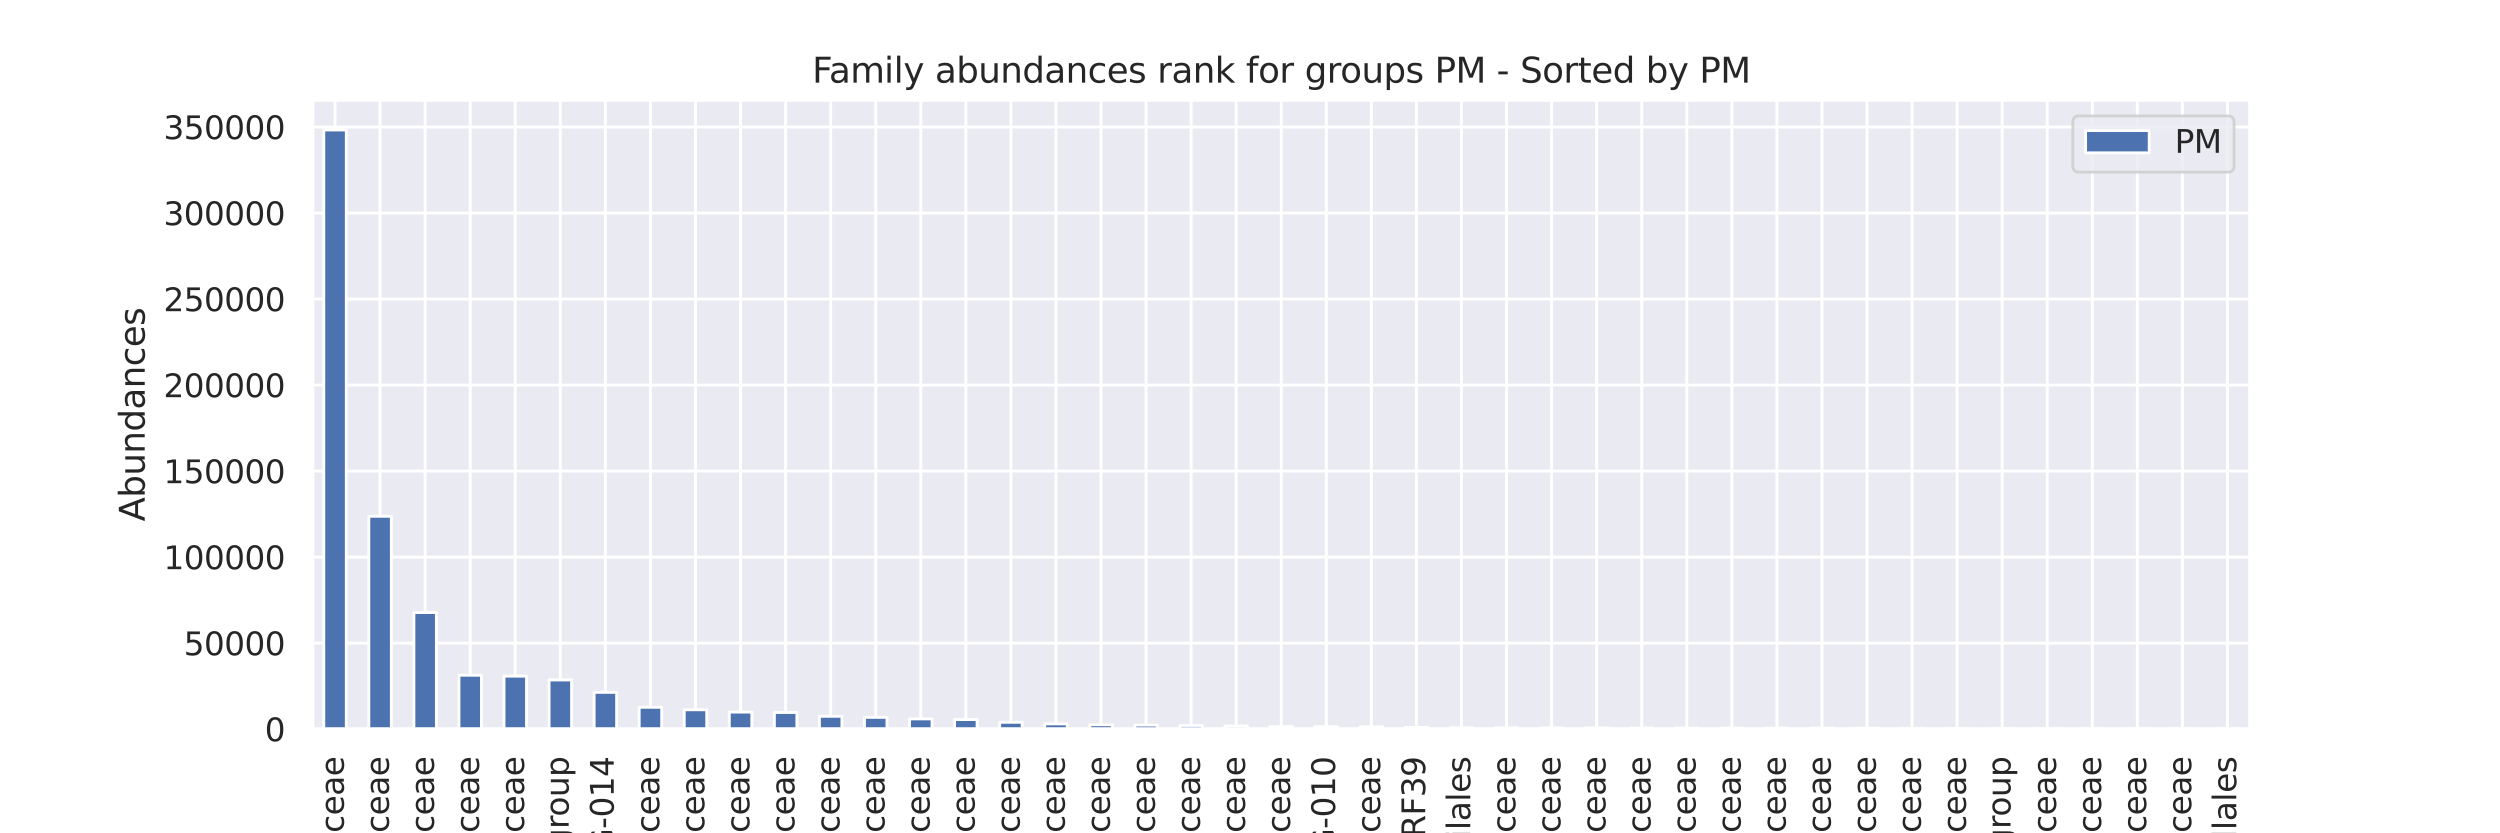 <?xml version="1.0" encoding="utf-8" standalone="no"?>
<!DOCTYPE svg PUBLIC "-//W3C//DTD SVG 1.1//EN"
  "http://www.w3.org/Graphics/SVG/1.1/DTD/svg11.dtd">
<svg xmlns:xlink="http://www.w3.org/1999/xlink" width="864pt" height="288pt" viewBox="0 0 864 288" xmlns="http://www.w3.org/2000/svg" version="1.1">
 <defs>
  <style type="text/css">*{stroke-linejoin: round; stroke-linecap: butt}</style>
 </defs>
 <g id="figure_1">
  <g id="patch_1">
   <path d="M 0 288 
L 864 288 
L 864 0 
L 0 0 
z
" style="fill: #ffffff"/>
  </g>
  <g id="axes_1">
   <g id="patch_2">
    <path d="M 108 252 
L 777.6 252 
L 777.6 34.56 
L 108 34.56 
z
" style="fill: #eaeaf2"/>
   </g>
   <g id="matplotlib.axis_1">
    <g id="xtick_1">
     <g id="line2d_1">
      <path d="M 115.786 252 
L 115.786 34.56 
" clip-path="url(#pe98621fb73)" style="fill: none; stroke: #ffffff; stroke-linecap: round"/>
     </g>
     <g id="text_1">
      <!-- Lachnospiraceae -->
      <g style="fill: #262626" transform="translate(118.821 354.45)rotate(-90)scale(0.11 -0.11)">
       <defs>
        <path id="DejaVuSans-4c" d="M 628 4666 
L 1259 4666 
L 1259 531 
L 3531 531 
L 3531 0 
L 628 0 
L 628 4666 
z
" transform="scale(0.016)"/>
        <path id="DejaVuSans-61" d="M 2194 1759 
Q 1497 1759 1228 1600 
Q 959 1441 959 1056 
Q 959 750 1161 570 
Q 1363 391 1709 391 
Q 2188 391 2477 730 
Q 2766 1069 2766 1631 
L 2766 1759 
L 2194 1759 
z
M 3341 1997 
L 3341 0 
L 2766 0 
L 2766 531 
Q 2569 213 2275 61 
Q 1981 -91 1556 -91 
Q 1019 -91 701 211 
Q 384 513 384 1019 
Q 384 1609 779 1909 
Q 1175 2209 1959 2209 
L 2766 2209 
L 2766 2266 
Q 2766 2663 2505 2880 
Q 2244 3097 1772 3097 
Q 1472 3097 1187 3025 
Q 903 2953 641 2809 
L 641 3341 
Q 956 3463 1253 3523 
Q 1550 3584 1831 3584 
Q 2591 3584 2966 3190 
Q 3341 2797 3341 1997 
z
" transform="scale(0.016)"/>
        <path id="DejaVuSans-63" d="M 3122 3366 
L 3122 2828 
Q 2878 2963 2633 3030 
Q 2388 3097 2138 3097 
Q 1578 3097 1268 2742 
Q 959 2388 959 1747 
Q 959 1106 1268 751 
Q 1578 397 2138 397 
Q 2388 397 2633 464 
Q 2878 531 3122 666 
L 3122 134 
Q 2881 22 2623 -34 
Q 2366 -91 2075 -91 
Q 1284 -91 818 406 
Q 353 903 353 1747 
Q 353 2603 823 3093 
Q 1294 3584 2113 3584 
Q 2378 3584 2631 3529 
Q 2884 3475 3122 3366 
z
" transform="scale(0.016)"/>
        <path id="DejaVuSans-68" d="M 3513 2113 
L 3513 0 
L 2938 0 
L 2938 2094 
Q 2938 2591 2744 2837 
Q 2550 3084 2163 3084 
Q 1697 3084 1428 2787 
Q 1159 2491 1159 1978 
L 1159 0 
L 581 0 
L 581 4863 
L 1159 4863 
L 1159 2956 
Q 1366 3272 1645 3428 
Q 1925 3584 2291 3584 
Q 2894 3584 3203 3211 
Q 3513 2838 3513 2113 
z
" transform="scale(0.016)"/>
        <path id="DejaVuSans-6e" d="M 3513 2113 
L 3513 0 
L 2938 0 
L 2938 2094 
Q 2938 2591 2744 2837 
Q 2550 3084 2163 3084 
Q 1697 3084 1428 2787 
Q 1159 2491 1159 1978 
L 1159 0 
L 581 0 
L 581 3500 
L 1159 3500 
L 1159 2956 
Q 1366 3272 1645 3428 
Q 1925 3584 2291 3584 
Q 2894 3584 3203 3211 
Q 3513 2838 3513 2113 
z
" transform="scale(0.016)"/>
        <path id="DejaVuSans-6f" d="M 1959 3097 
Q 1497 3097 1228 2736 
Q 959 2375 959 1747 
Q 959 1119 1226 758 
Q 1494 397 1959 397 
Q 2419 397 2687 759 
Q 2956 1122 2956 1747 
Q 2956 2369 2687 2733 
Q 2419 3097 1959 3097 
z
M 1959 3584 
Q 2709 3584 3137 3096 
Q 3566 2609 3566 1747 
Q 3566 888 3137 398 
Q 2709 -91 1959 -91 
Q 1206 -91 779 398 
Q 353 888 353 1747 
Q 353 2609 779 3096 
Q 1206 3584 1959 3584 
z
" transform="scale(0.016)"/>
        <path id="DejaVuSans-73" d="M 2834 3397 
L 2834 2853 
Q 2591 2978 2328 3040 
Q 2066 3103 1784 3103 
Q 1356 3103 1142 2972 
Q 928 2841 928 2578 
Q 928 2378 1081 2264 
Q 1234 2150 1697 2047 
L 1894 2003 
Q 2506 1872 2764 1633 
Q 3022 1394 3022 966 
Q 3022 478 2636 193 
Q 2250 -91 1575 -91 
Q 1294 -91 989 -36 
Q 684 19 347 128 
L 347 722 
Q 666 556 975 473 
Q 1284 391 1588 391 
Q 1994 391 2212 530 
Q 2431 669 2431 922 
Q 2431 1156 2273 1281 
Q 2116 1406 1581 1522 
L 1381 1569 
Q 847 1681 609 1914 
Q 372 2147 372 2553 
Q 372 3047 722 3315 
Q 1072 3584 1716 3584 
Q 2034 3584 2315 3537 
Q 2597 3491 2834 3397 
z
" transform="scale(0.016)"/>
        <path id="DejaVuSans-70" d="M 1159 525 
L 1159 -1331 
L 581 -1331 
L 581 3500 
L 1159 3500 
L 1159 2969 
Q 1341 3281 1617 3432 
Q 1894 3584 2278 3584 
Q 2916 3584 3314 3078 
Q 3713 2572 3713 1747 
Q 3713 922 3314 415 
Q 2916 -91 2278 -91 
Q 1894 -91 1617 61 
Q 1341 213 1159 525 
z
M 3116 1747 
Q 3116 2381 2855 2742 
Q 2594 3103 2138 3103 
Q 1681 3103 1420 2742 
Q 1159 2381 1159 1747 
Q 1159 1113 1420 752 
Q 1681 391 2138 391 
Q 2594 391 2855 752 
Q 3116 1113 3116 1747 
z
" transform="scale(0.016)"/>
        <path id="DejaVuSans-69" d="M 603 3500 
L 1178 3500 
L 1178 0 
L 603 0 
L 603 3500 
z
M 603 4863 
L 1178 4863 
L 1178 4134 
L 603 4134 
L 603 4863 
z
" transform="scale(0.016)"/>
        <path id="DejaVuSans-72" d="M 2631 2963 
Q 2534 3019 2420 3045 
Q 2306 3072 2169 3072 
Q 1681 3072 1420 2755 
Q 1159 2438 1159 1844 
L 1159 0 
L 581 0 
L 581 3500 
L 1159 3500 
L 1159 2956 
Q 1341 3275 1631 3429 
Q 1922 3584 2338 3584 
Q 2397 3584 2469 3576 
Q 2541 3569 2628 3553 
L 2631 2963 
z
" transform="scale(0.016)"/>
        <path id="DejaVuSans-65" d="M 3597 1894 
L 3597 1613 
L 953 1613 
Q 991 1019 1311 708 
Q 1631 397 2203 397 
Q 2534 397 2845 478 
Q 3156 559 3463 722 
L 3463 178 
Q 3153 47 2828 -22 
Q 2503 -91 2169 -91 
Q 1331 -91 842 396 
Q 353 884 353 1716 
Q 353 2575 817 3079 
Q 1281 3584 2069 3584 
Q 2775 3584 3186 3129 
Q 3597 2675 3597 1894 
z
M 3022 2063 
Q 3016 2534 2758 2815 
Q 2500 3097 2075 3097 
Q 1594 3097 1305 2825 
Q 1016 2553 972 2059 
L 3022 2063 
z
" transform="scale(0.016)"/>
       </defs>
       <use xlink:href="#DejaVuSans-4c"/>
       <use xlink:href="#DejaVuSans-61" x="55.713"/>
       <use xlink:href="#DejaVuSans-63" x="116.992"/>
       <use xlink:href="#DejaVuSans-68" x="171.973"/>
       <use xlink:href="#DejaVuSans-6e" x="235.352"/>
       <use xlink:href="#DejaVuSans-6f" x="298.73"/>
       <use xlink:href="#DejaVuSans-73" x="359.912"/>
       <use xlink:href="#DejaVuSans-70" x="412.012"/>
       <use xlink:href="#DejaVuSans-69" x="475.488"/>
       <use xlink:href="#DejaVuSans-72" x="503.271"/>
       <use xlink:href="#DejaVuSans-61" x="544.385"/>
       <use xlink:href="#DejaVuSans-63" x="605.664"/>
       <use xlink:href="#DejaVuSans-65" x="660.645"/>
       <use xlink:href="#DejaVuSans-61" x="722.168"/>
       <use xlink:href="#DejaVuSans-65" x="783.447"/>
      </g>
     </g>
    </g>
    <g id="xtick_2">
     <g id="line2d_2">
      <path d="M 131.358 252 
L 131.358 34.56 
" clip-path="url(#pe98621fb73)" style="fill: none; stroke: #ffffff; stroke-linecap: round"/>
     </g>
     <g id="text_2">
      <!-- Ruminococcaceae -->
      <g style="fill: #262626" transform="translate(134.393 361.035)rotate(-90)scale(0.11 -0.11)">
       <defs>
        <path id="DejaVuSans-52" d="M 2841 2188 
Q 3044 2119 3236 1894 
Q 3428 1669 3622 1275 
L 4263 0 
L 3584 0 
L 2988 1197 
Q 2756 1666 2539 1819 
Q 2322 1972 1947 1972 
L 1259 1972 
L 1259 0 
L 628 0 
L 628 4666 
L 2053 4666 
Q 2853 4666 3247 4331 
Q 3641 3997 3641 3322 
Q 3641 2881 3436 2590 
Q 3231 2300 2841 2188 
z
M 1259 4147 
L 1259 2491 
L 2053 2491 
Q 2509 2491 2742 2702 
Q 2975 2913 2975 3322 
Q 2975 3731 2742 3939 
Q 2509 4147 2053 4147 
L 1259 4147 
z
" transform="scale(0.016)"/>
        <path id="DejaVuSans-75" d="M 544 1381 
L 544 3500 
L 1119 3500 
L 1119 1403 
Q 1119 906 1312 657 
Q 1506 409 1894 409 
Q 2359 409 2629 706 
Q 2900 1003 2900 1516 
L 2900 3500 
L 3475 3500 
L 3475 0 
L 2900 0 
L 2900 538 
Q 2691 219 2414 64 
Q 2138 -91 1772 -91 
Q 1169 -91 856 284 
Q 544 659 544 1381 
z
M 1991 3584 
L 1991 3584 
z
" transform="scale(0.016)"/>
        <path id="DejaVuSans-6d" d="M 3328 2828 
Q 3544 3216 3844 3400 
Q 4144 3584 4550 3584 
Q 5097 3584 5394 3201 
Q 5691 2819 5691 2113 
L 5691 0 
L 5113 0 
L 5113 2094 
Q 5113 2597 4934 2840 
Q 4756 3084 4391 3084 
Q 3944 3084 3684 2787 
Q 3425 2491 3425 1978 
L 3425 0 
L 2847 0 
L 2847 2094 
Q 2847 2600 2669 2842 
Q 2491 3084 2119 3084 
Q 1678 3084 1418 2786 
Q 1159 2488 1159 1978 
L 1159 0 
L 581 0 
L 581 3500 
L 1159 3500 
L 1159 2956 
Q 1356 3278 1631 3431 
Q 1906 3584 2284 3584 
Q 2666 3584 2933 3390 
Q 3200 3197 3328 2828 
z
" transform="scale(0.016)"/>
       </defs>
       <use xlink:href="#DejaVuSans-52"/>
       <use xlink:href="#DejaVuSans-75" x="64.982"/>
       <use xlink:href="#DejaVuSans-6d" x="128.361"/>
       <use xlink:href="#DejaVuSans-69" x="225.773"/>
       <use xlink:href="#DejaVuSans-6e" x="253.557"/>
       <use xlink:href="#DejaVuSans-6f" x="316.936"/>
       <use xlink:href="#DejaVuSans-63" x="378.117"/>
       <use xlink:href="#DejaVuSans-6f" x="433.098"/>
       <use xlink:href="#DejaVuSans-63" x="494.279"/>
       <use xlink:href="#DejaVuSans-63" x="549.26"/>
       <use xlink:href="#DejaVuSans-61" x="604.24"/>
       <use xlink:href="#DejaVuSans-63" x="665.52"/>
       <use xlink:href="#DejaVuSans-65" x="720.5"/>
       <use xlink:href="#DejaVuSans-61" x="782.023"/>
       <use xlink:href="#DejaVuSans-65" x="843.303"/>
      </g>
     </g>
    </g>
    <g id="xtick_3">
     <g id="line2d_3">
      <path d="M 146.93 252 
L 146.93 34.56 
" clip-path="url(#pe98621fb73)" style="fill: none; stroke: #ffffff; stroke-linecap: round"/>
     </g>
     <g id="text_3">
      <!-- Oscillospiraceae -->
      <g style="fill: #262626" transform="translate(149.966 351.195)rotate(-90)scale(0.11 -0.11)">
       <defs>
        <path id="DejaVuSans-4f" d="M 2522 4238 
Q 1834 4238 1429 3725 
Q 1025 3213 1025 2328 
Q 1025 1447 1429 934 
Q 1834 422 2522 422 
Q 3209 422 3611 934 
Q 4013 1447 4013 2328 
Q 4013 3213 3611 3725 
Q 3209 4238 2522 4238 
z
M 2522 4750 
Q 3503 4750 4090 4092 
Q 4678 3434 4678 2328 
Q 4678 1225 4090 567 
Q 3503 -91 2522 -91 
Q 1538 -91 948 565 
Q 359 1222 359 2328 
Q 359 3434 948 4092 
Q 1538 4750 2522 4750 
z
" transform="scale(0.016)"/>
        <path id="DejaVuSans-6c" d="M 603 4863 
L 1178 4863 
L 1178 0 
L 603 0 
L 603 4863 
z
" transform="scale(0.016)"/>
       </defs>
       <use xlink:href="#DejaVuSans-4f"/>
       <use xlink:href="#DejaVuSans-73" x="78.711"/>
       <use xlink:href="#DejaVuSans-63" x="130.811"/>
       <use xlink:href="#DejaVuSans-69" x="185.791"/>
       <use xlink:href="#DejaVuSans-6c" x="213.574"/>
       <use xlink:href="#DejaVuSans-6c" x="241.357"/>
       <use xlink:href="#DejaVuSans-6f" x="269.141"/>
       <use xlink:href="#DejaVuSans-73" x="330.322"/>
       <use xlink:href="#DejaVuSans-70" x="382.422"/>
       <use xlink:href="#DejaVuSans-69" x="445.898"/>
       <use xlink:href="#DejaVuSans-72" x="473.682"/>
       <use xlink:href="#DejaVuSans-61" x="514.795"/>
       <use xlink:href="#DejaVuSans-63" x="576.074"/>
       <use xlink:href="#DejaVuSans-65" x="631.055"/>
       <use xlink:href="#DejaVuSans-61" x="692.578"/>
       <use xlink:href="#DejaVuSans-65" x="753.857"/>
      </g>
     </g>
    </g>
    <g id="xtick_4">
     <g id="line2d_4">
      <path d="M 162.502 252 
L 162.502 34.56 
" clip-path="url(#pe98621fb73)" style="fill: none; stroke: #ffffff; stroke-linecap: round"/>
     </g>
     <g id="text_4">
      <!-- Christensenellaceae -->
      <g style="fill: #262626" transform="translate(165.538 372.93)rotate(-90)scale(0.11 -0.11)">
       <defs>
        <path id="DejaVuSans-43" d="M 4122 4306 
L 4122 3641 
Q 3803 3938 3442 4084 
Q 3081 4231 2675 4231 
Q 1875 4231 1450 3742 
Q 1025 3253 1025 2328 
Q 1025 1406 1450 917 
Q 1875 428 2675 428 
Q 3081 428 3442 575 
Q 3803 722 4122 1019 
L 4122 359 
Q 3791 134 3420 21 
Q 3050 -91 2638 -91 
Q 1578 -91 968 557 
Q 359 1206 359 2328 
Q 359 3453 968 4101 
Q 1578 4750 2638 4750 
Q 3056 4750 3426 4639 
Q 3797 4528 4122 4306 
z
" transform="scale(0.016)"/>
        <path id="DejaVuSans-74" d="M 1172 4494 
L 1172 3500 
L 2356 3500 
L 2356 3053 
L 1172 3053 
L 1172 1153 
Q 1172 725 1289 603 
Q 1406 481 1766 481 
L 2356 481 
L 2356 0 
L 1766 0 
Q 1100 0 847 248 
Q 594 497 594 1153 
L 594 3053 
L 172 3053 
L 172 3500 
L 594 3500 
L 594 4494 
L 1172 4494 
z
" transform="scale(0.016)"/>
       </defs>
       <use xlink:href="#DejaVuSans-43"/>
       <use xlink:href="#DejaVuSans-68" x="69.824"/>
       <use xlink:href="#DejaVuSans-72" x="133.203"/>
       <use xlink:href="#DejaVuSans-69" x="174.316"/>
       <use xlink:href="#DejaVuSans-73" x="202.1"/>
       <use xlink:href="#DejaVuSans-74" x="254.199"/>
       <use xlink:href="#DejaVuSans-65" x="293.408"/>
       <use xlink:href="#DejaVuSans-6e" x="354.932"/>
       <use xlink:href="#DejaVuSans-73" x="418.311"/>
       <use xlink:href="#DejaVuSans-65" x="470.41"/>
       <use xlink:href="#DejaVuSans-6e" x="531.934"/>
       <use xlink:href="#DejaVuSans-65" x="595.312"/>
       <use xlink:href="#DejaVuSans-6c" x="656.836"/>
       <use xlink:href="#DejaVuSans-6c" x="684.619"/>
       <use xlink:href="#DejaVuSans-61" x="712.402"/>
       <use xlink:href="#DejaVuSans-63" x="773.682"/>
       <use xlink:href="#DejaVuSans-65" x="828.662"/>
       <use xlink:href="#DejaVuSans-61" x="890.186"/>
       <use xlink:href="#DejaVuSans-65" x="951.465"/>
      </g>
     </g>
    </g>
    <g id="xtick_5">
     <g id="line2d_5">
      <path d="M 178.074 252 
L 178.074 34.56 
" clip-path="url(#pe98621fb73)" style="fill: none; stroke: #ffffff; stroke-linecap: round"/>
     </g>
     <g id="text_5">
      <!-- Bacteroidaceae -->
      <g style="fill: #262626" transform="translate(181.11 347.028)rotate(-90)scale(0.11 -0.11)">
       <defs>
        <path id="DejaVuSans-42" d="M 1259 2228 
L 1259 519 
L 2272 519 
Q 2781 519 3026 730 
Q 3272 941 3272 1375 
Q 3272 1813 3026 2020 
Q 2781 2228 2272 2228 
L 1259 2228 
z
M 1259 4147 
L 1259 2741 
L 2194 2741 
Q 2656 2741 2882 2914 
Q 3109 3088 3109 3444 
Q 3109 3797 2882 3972 
Q 2656 4147 2194 4147 
L 1259 4147 
z
M 628 4666 
L 2241 4666 
Q 2963 4666 3353 4366 
Q 3744 4066 3744 3513 
Q 3744 3084 3544 2831 
Q 3344 2578 2956 2516 
Q 3422 2416 3680 2098 
Q 3938 1781 3938 1306 
Q 3938 681 3513 340 
Q 3088 0 2303 0 
L 628 0 
L 628 4666 
z
" transform="scale(0.016)"/>
        <path id="DejaVuSans-64" d="M 2906 2969 
L 2906 4863 
L 3481 4863 
L 3481 0 
L 2906 0 
L 2906 525 
Q 2725 213 2448 61 
Q 2172 -91 1784 -91 
Q 1150 -91 751 415 
Q 353 922 353 1747 
Q 353 2572 751 3078 
Q 1150 3584 1784 3584 
Q 2172 3584 2448 3432 
Q 2725 3281 2906 2969 
z
M 947 1747 
Q 947 1113 1208 752 
Q 1469 391 1925 391 
Q 2381 391 2643 752 
Q 2906 1113 2906 1747 
Q 2906 2381 2643 2742 
Q 2381 3103 1925 3103 
Q 1469 3103 1208 2742 
Q 947 2381 947 1747 
z
" transform="scale(0.016)"/>
       </defs>
       <use xlink:href="#DejaVuSans-42"/>
       <use xlink:href="#DejaVuSans-61" x="68.604"/>
       <use xlink:href="#DejaVuSans-63" x="129.883"/>
       <use xlink:href="#DejaVuSans-74" x="184.863"/>
       <use xlink:href="#DejaVuSans-65" x="224.072"/>
       <use xlink:href="#DejaVuSans-72" x="285.596"/>
       <use xlink:href="#DejaVuSans-6f" x="324.459"/>
       <use xlink:href="#DejaVuSans-69" x="385.641"/>
       <use xlink:href="#DejaVuSans-64" x="413.424"/>
       <use xlink:href="#DejaVuSans-61" x="476.9"/>
       <use xlink:href="#DejaVuSans-63" x="538.18"/>
       <use xlink:href="#DejaVuSans-65" x="593.16"/>
       <use xlink:href="#DejaVuSans-61" x="654.684"/>
       <use xlink:href="#DejaVuSans-65" x="715.963"/>
      </g>
     </g>
    </g>
    <g id="xtick_6">
     <g id="line2d_6">
      <path d="M 193.647 252 
L 193.647 34.56 
" clip-path="url(#pe98621fb73)" style="fill: none; stroke: #ffffff; stroke-linecap: round"/>
     </g>
     <g id="text_6">
      <!-- [Eubacterium]_coprostanoligenes_group -->
      <g style="fill: #262626" transform="translate(196.529 483.652)rotate(-90)scale(0.11 -0.11)">
       <defs>
        <path id="DejaVuSans-5b" d="M 550 4863 
L 1875 4863 
L 1875 4416 
L 1125 4416 
L 1125 -397 
L 1875 -397 
L 1875 -844 
L 550 -844 
L 550 4863 
z
" transform="scale(0.016)"/>
        <path id="DejaVuSans-45" d="M 628 4666 
L 3578 4666 
L 3578 4134 
L 1259 4134 
L 1259 2753 
L 3481 2753 
L 3481 2222 
L 1259 2222 
L 1259 531 
L 3634 531 
L 3634 0 
L 628 0 
L 628 4666 
z
" transform="scale(0.016)"/>
        <path id="DejaVuSans-62" d="M 3116 1747 
Q 3116 2381 2855 2742 
Q 2594 3103 2138 3103 
Q 1681 3103 1420 2742 
Q 1159 2381 1159 1747 
Q 1159 1113 1420 752 
Q 1681 391 2138 391 
Q 2594 391 2855 752 
Q 3116 1113 3116 1747 
z
M 1159 2969 
Q 1341 3281 1617 3432 
Q 1894 3584 2278 3584 
Q 2916 3584 3314 3078 
Q 3713 2572 3713 1747 
Q 3713 922 3314 415 
Q 2916 -91 2278 -91 
Q 1894 -91 1617 61 
Q 1341 213 1159 525 
L 1159 0 
L 581 0 
L 581 4863 
L 1159 4863 
L 1159 2969 
z
" transform="scale(0.016)"/>
        <path id="DejaVuSans-5d" d="M 1947 4863 
L 1947 -844 
L 622 -844 
L 622 -397 
L 1369 -397 
L 1369 4416 
L 622 4416 
L 622 4863 
L 1947 4863 
z
" transform="scale(0.016)"/>
        <path id="DejaVuSans-5f" d="M 3263 -1063 
L 3263 -1509 
L -63 -1509 
L -63 -1063 
L 3263 -1063 
z
" transform="scale(0.016)"/>
        <path id="DejaVuSans-67" d="M 2906 1791 
Q 2906 2416 2648 2759 
Q 2391 3103 1925 3103 
Q 1463 3103 1205 2759 
Q 947 2416 947 1791 
Q 947 1169 1205 825 
Q 1463 481 1925 481 
Q 2391 481 2648 825 
Q 2906 1169 2906 1791 
z
M 3481 434 
Q 3481 -459 3084 -895 
Q 2688 -1331 1869 -1331 
Q 1566 -1331 1297 -1286 
Q 1028 -1241 775 -1147 
L 775 -588 
Q 1028 -725 1275 -790 
Q 1522 -856 1778 -856 
Q 2344 -856 2625 -561 
Q 2906 -266 2906 331 
L 2906 616 
Q 2728 306 2450 153 
Q 2172 0 1784 0 
Q 1141 0 747 490 
Q 353 981 353 1791 
Q 353 2603 747 3093 
Q 1141 3584 1784 3584 
Q 2172 3584 2450 3431 
Q 2728 3278 2906 2969 
L 2906 3500 
L 3481 3500 
L 3481 434 
z
" transform="scale(0.016)"/>
       </defs>
       <use xlink:href="#DejaVuSans-5b"/>
       <use xlink:href="#DejaVuSans-45" x="39.014"/>
       <use xlink:href="#DejaVuSans-75" x="102.197"/>
       <use xlink:href="#DejaVuSans-62" x="165.576"/>
       <use xlink:href="#DejaVuSans-61" x="229.053"/>
       <use xlink:href="#DejaVuSans-63" x="290.332"/>
       <use xlink:href="#DejaVuSans-74" x="345.312"/>
       <use xlink:href="#DejaVuSans-65" x="384.521"/>
       <use xlink:href="#DejaVuSans-72" x="446.045"/>
       <use xlink:href="#DejaVuSans-69" x="487.158"/>
       <use xlink:href="#DejaVuSans-75" x="514.941"/>
       <use xlink:href="#DejaVuSans-6d" x="578.32"/>
       <use xlink:href="#DejaVuSans-5d" x="675.732"/>
       <use xlink:href="#DejaVuSans-5f" x="714.746"/>
       <use xlink:href="#DejaVuSans-63" x="764.746"/>
       <use xlink:href="#DejaVuSans-6f" x="819.727"/>
       <use xlink:href="#DejaVuSans-70" x="880.908"/>
       <use xlink:href="#DejaVuSans-72" x="944.385"/>
       <use xlink:href="#DejaVuSans-6f" x="983.248"/>
       <use xlink:href="#DejaVuSans-73" x="1044.43"/>
       <use xlink:href="#DejaVuSans-74" x="1096.529"/>
       <use xlink:href="#DejaVuSans-61" x="1135.738"/>
       <use xlink:href="#DejaVuSans-6e" x="1197.018"/>
       <use xlink:href="#DejaVuSans-6f" x="1260.396"/>
       <use xlink:href="#DejaVuSans-6c" x="1321.578"/>
       <use xlink:href="#DejaVuSans-69" x="1349.361"/>
       <use xlink:href="#DejaVuSans-67" x="1377.145"/>
       <use xlink:href="#DejaVuSans-65" x="1440.621"/>
       <use xlink:href="#DejaVuSans-6e" x="1502.145"/>
       <use xlink:href="#DejaVuSans-65" x="1565.523"/>
       <use xlink:href="#DejaVuSans-73" x="1627.047"/>
       <use xlink:href="#DejaVuSans-5f" x="1679.146"/>
       <use xlink:href="#DejaVuSans-67" x="1729.146"/>
       <use xlink:href="#DejaVuSans-72" x="1792.623"/>
       <use xlink:href="#DejaVuSans-6f" x="1831.486"/>
       <use xlink:href="#DejaVuSans-75" x="1892.668"/>
       <use xlink:href="#DejaVuSans-70" x="1956.047"/>
      </g>
     </g>
    </g>
    <g id="xtick_7">
     <g id="line2d_7">
      <path d="M 209.219 252 
L 209.219 34.56 
" clip-path="url(#pe98621fb73)" style="fill: none; stroke: #ffffff; stroke-linecap: round"/>
     </g>
     <g id="text_7">
      <!-- Clostridia_UCG-014 -->
      <g style="fill: #262626" transform="translate(212.101 368.088)rotate(-90)scale(0.11 -0.11)">
       <defs>
        <path id="DejaVuSans-55" d="M 556 4666 
L 1191 4666 
L 1191 1831 
Q 1191 1081 1462 751 
Q 1734 422 2344 422 
Q 2950 422 3222 751 
Q 3494 1081 3494 1831 
L 3494 4666 
L 4128 4666 
L 4128 1753 
Q 4128 841 3676 375 
Q 3225 -91 2344 -91 
Q 1459 -91 1007 375 
Q 556 841 556 1753 
L 556 4666 
z
" transform="scale(0.016)"/>
        <path id="DejaVuSans-47" d="M 3809 666 
L 3809 1919 
L 2778 1919 
L 2778 2438 
L 4434 2438 
L 4434 434 
Q 4069 175 3628 42 
Q 3188 -91 2688 -91 
Q 1594 -91 976 548 
Q 359 1188 359 2328 
Q 359 3472 976 4111 
Q 1594 4750 2688 4750 
Q 3144 4750 3555 4637 
Q 3966 4525 4313 4306 
L 4313 3634 
Q 3963 3931 3569 4081 
Q 3175 4231 2741 4231 
Q 1884 4231 1454 3753 
Q 1025 3275 1025 2328 
Q 1025 1384 1454 906 
Q 1884 428 2741 428 
Q 3075 428 3337 486 
Q 3600 544 3809 666 
z
" transform="scale(0.016)"/>
        <path id="DejaVuSans-2d" d="M 313 2009 
L 1997 2009 
L 1997 1497 
L 313 1497 
L 313 2009 
z
" transform="scale(0.016)"/>
        <path id="DejaVuSans-30" d="M 2034 4250 
Q 1547 4250 1301 3770 
Q 1056 3291 1056 2328 
Q 1056 1369 1301 889 
Q 1547 409 2034 409 
Q 2525 409 2770 889 
Q 3016 1369 3016 2328 
Q 3016 3291 2770 3770 
Q 2525 4250 2034 4250 
z
M 2034 4750 
Q 2819 4750 3233 4129 
Q 3647 3509 3647 2328 
Q 3647 1150 3233 529 
Q 2819 -91 2034 -91 
Q 1250 -91 836 529 
Q 422 1150 422 2328 
Q 422 3509 836 4129 
Q 1250 4750 2034 4750 
z
" transform="scale(0.016)"/>
        <path id="DejaVuSans-31" d="M 794 531 
L 1825 531 
L 1825 4091 
L 703 3866 
L 703 4441 
L 1819 4666 
L 2450 4666 
L 2450 531 
L 3481 531 
L 3481 0 
L 794 0 
L 794 531 
z
" transform="scale(0.016)"/>
        <path id="DejaVuSans-34" d="M 2419 4116 
L 825 1625 
L 2419 1625 
L 2419 4116 
z
M 2253 4666 
L 3047 4666 
L 3047 1625 
L 3713 1625 
L 3713 1100 
L 3047 1100 
L 3047 0 
L 2419 0 
L 2419 1100 
L 313 1100 
L 313 1709 
L 2253 4666 
z
" transform="scale(0.016)"/>
       </defs>
       <use xlink:href="#DejaVuSans-43"/>
       <use xlink:href="#DejaVuSans-6c" x="69.824"/>
       <use xlink:href="#DejaVuSans-6f" x="97.607"/>
       <use xlink:href="#DejaVuSans-73" x="158.789"/>
       <use xlink:href="#DejaVuSans-74" x="210.889"/>
       <use xlink:href="#DejaVuSans-72" x="250.098"/>
       <use xlink:href="#DejaVuSans-69" x="291.211"/>
       <use xlink:href="#DejaVuSans-64" x="318.994"/>
       <use xlink:href="#DejaVuSans-69" x="382.471"/>
       <use xlink:href="#DejaVuSans-61" x="410.254"/>
       <use xlink:href="#DejaVuSans-5f" x="471.533"/>
       <use xlink:href="#DejaVuSans-55" x="521.533"/>
       <use xlink:href="#DejaVuSans-43" x="594.727"/>
       <use xlink:href="#DejaVuSans-47" x="664.551"/>
       <use xlink:href="#DejaVuSans-2d" x="742.041"/>
       <use xlink:href="#DejaVuSans-30" x="778.125"/>
       <use xlink:href="#DejaVuSans-31" x="841.748"/>
       <use xlink:href="#DejaVuSans-34" x="905.371"/>
      </g>
     </g>
    </g>
    <g id="xtick_8">
     <g id="line2d_8">
      <path d="M 224.791 252 
L 224.791 34.56 
" clip-path="url(#pe98621fb73)" style="fill: none; stroke: #ffffff; stroke-linecap: round"/>
     </g>
     <g id="text_8">
      <!-- Prevotellaceae -->
      <g style="fill: #262626" transform="translate(227.826 342.484)rotate(-90)scale(0.11 -0.11)">
       <defs>
        <path id="DejaVuSans-50" d="M 1259 4147 
L 1259 2394 
L 2053 2394 
Q 2494 2394 2734 2622 
Q 2975 2850 2975 3272 
Q 2975 3691 2734 3919 
Q 2494 4147 2053 4147 
L 1259 4147 
z
M 628 4666 
L 2053 4666 
Q 2838 4666 3239 4311 
Q 3641 3956 3641 3272 
Q 3641 2581 3239 2228 
Q 2838 1875 2053 1875 
L 1259 1875 
L 1259 0 
L 628 0 
L 628 4666 
z
" transform="scale(0.016)"/>
        <path id="DejaVuSans-76" d="M 191 3500 
L 800 3500 
L 1894 563 
L 2988 3500 
L 3597 3500 
L 2284 0 
L 1503 0 
L 191 3500 
z
" transform="scale(0.016)"/>
       </defs>
       <use xlink:href="#DejaVuSans-50"/>
       <use xlink:href="#DejaVuSans-72" x="58.553"/>
       <use xlink:href="#DejaVuSans-65" x="97.416"/>
       <use xlink:href="#DejaVuSans-76" x="158.939"/>
       <use xlink:href="#DejaVuSans-6f" x="218.119"/>
       <use xlink:href="#DejaVuSans-74" x="279.301"/>
       <use xlink:href="#DejaVuSans-65" x="318.51"/>
       <use xlink:href="#DejaVuSans-6c" x="380.033"/>
       <use xlink:href="#DejaVuSans-6c" x="407.816"/>
       <use xlink:href="#DejaVuSans-61" x="435.6"/>
       <use xlink:href="#DejaVuSans-63" x="496.879"/>
       <use xlink:href="#DejaVuSans-65" x="551.859"/>
       <use xlink:href="#DejaVuSans-61" x="613.383"/>
       <use xlink:href="#DejaVuSans-65" x="674.662"/>
      </g>
     </g>
    </g>
    <g id="xtick_9">
     <g id="line2d_9">
      <path d="M 240.363 252 
L 240.363 34.56 
" clip-path="url(#pe98621fb73)" style="fill: none; stroke: #ffffff; stroke-linecap: round"/>
     </g>
     <g id="text_9">
      <!-- Bifidobacteriaceae -->
      <g style="fill: #262626" transform="translate(243.398 364.243)rotate(-90)scale(0.11 -0.11)">
       <defs>
        <path id="DejaVuSans-66" d="M 2375 4863 
L 2375 4384 
L 1825 4384 
Q 1516 4384 1395 4259 
Q 1275 4134 1275 3809 
L 1275 3500 
L 2222 3500 
L 2222 3053 
L 1275 3053 
L 1275 0 
L 697 0 
L 697 3053 
L 147 3053 
L 147 3500 
L 697 3500 
L 697 3744 
Q 697 4328 969 4595 
Q 1241 4863 1831 4863 
L 2375 4863 
z
" transform="scale(0.016)"/>
       </defs>
       <use xlink:href="#DejaVuSans-42"/>
       <use xlink:href="#DejaVuSans-69" x="68.604"/>
       <use xlink:href="#DejaVuSans-66" x="96.387"/>
       <use xlink:href="#DejaVuSans-69" x="131.592"/>
       <use xlink:href="#DejaVuSans-64" x="159.375"/>
       <use xlink:href="#DejaVuSans-6f" x="222.852"/>
       <use xlink:href="#DejaVuSans-62" x="284.033"/>
       <use xlink:href="#DejaVuSans-61" x="347.51"/>
       <use xlink:href="#DejaVuSans-63" x="408.789"/>
       <use xlink:href="#DejaVuSans-74" x="463.77"/>
       <use xlink:href="#DejaVuSans-65" x="502.979"/>
       <use xlink:href="#DejaVuSans-72" x="564.502"/>
       <use xlink:href="#DejaVuSans-69" x="605.615"/>
       <use xlink:href="#DejaVuSans-61" x="633.398"/>
       <use xlink:href="#DejaVuSans-63" x="694.678"/>
       <use xlink:href="#DejaVuSans-65" x="749.658"/>
       <use xlink:href="#DejaVuSans-61" x="811.182"/>
       <use xlink:href="#DejaVuSans-65" x="872.461"/>
      </g>
     </g>
    </g>
    <g id="xtick_10">
     <g id="line2d_10">
      <path d="M 255.935 252 
L 255.935 34.56 
" clip-path="url(#pe98621fb73)" style="fill: none; stroke: #ffffff; stroke-linecap: round"/>
     </g>
     <g id="text_10">
      <!-- Butyricicoccaceae -->
      <g style="fill: #262626" transform="translate(258.97 361.466)rotate(-90)scale(0.11 -0.11)">
       <defs>
        <path id="DejaVuSans-79" d="M 2059 -325 
Q 1816 -950 1584 -1140 
Q 1353 -1331 966 -1331 
L 506 -1331 
L 506 -850 
L 844 -850 
Q 1081 -850 1212 -737 
Q 1344 -625 1503 -206 
L 1606 56 
L 191 3500 
L 800 3500 
L 1894 763 
L 2988 3500 
L 3597 3500 
L 2059 -325 
z
" transform="scale(0.016)"/>
       </defs>
       <use xlink:href="#DejaVuSans-42"/>
       <use xlink:href="#DejaVuSans-75" x="68.604"/>
       <use xlink:href="#DejaVuSans-74" x="131.982"/>
       <use xlink:href="#DejaVuSans-79" x="171.191"/>
       <use xlink:href="#DejaVuSans-72" x="230.371"/>
       <use xlink:href="#DejaVuSans-69" x="271.484"/>
       <use xlink:href="#DejaVuSans-63" x="299.268"/>
       <use xlink:href="#DejaVuSans-69" x="354.248"/>
       <use xlink:href="#DejaVuSans-63" x="382.031"/>
       <use xlink:href="#DejaVuSans-6f" x="437.012"/>
       <use xlink:href="#DejaVuSans-63" x="498.193"/>
       <use xlink:href="#DejaVuSans-63" x="553.174"/>
       <use xlink:href="#DejaVuSans-61" x="608.154"/>
       <use xlink:href="#DejaVuSans-63" x="669.434"/>
       <use xlink:href="#DejaVuSans-65" x="724.414"/>
       <use xlink:href="#DejaVuSans-61" x="785.938"/>
       <use xlink:href="#DejaVuSans-65" x="847.217"/>
      </g>
     </g>
    </g>
    <g id="xtick_11">
     <g id="line2d_11">
      <path d="M 271.507 252 
L 271.507 34.56 
" clip-path="url(#pe98621fb73)" style="fill: none; stroke: #ffffff; stroke-linecap: round"/>
     </g>
     <g id="text_11">
      <!-- Streptococcaceae -->
      <g style="fill: #262626" transform="translate(274.542 359.807)rotate(-90)scale(0.11 -0.11)">
       <defs>
        <path id="DejaVuSans-53" d="M 3425 4513 
L 3425 3897 
Q 3066 4069 2747 4153 
Q 2428 4238 2131 4238 
Q 1616 4238 1336 4038 
Q 1056 3838 1056 3469 
Q 1056 3159 1242 3001 
Q 1428 2844 1947 2747 
L 2328 2669 
Q 3034 2534 3370 2195 
Q 3706 1856 3706 1288 
Q 3706 609 3251 259 
Q 2797 -91 1919 -91 
Q 1588 -91 1214 -16 
Q 841 59 441 206 
L 441 856 
Q 825 641 1194 531 
Q 1563 422 1919 422 
Q 2459 422 2753 634 
Q 3047 847 3047 1241 
Q 3047 1584 2836 1778 
Q 2625 1972 2144 2069 
L 1759 2144 
Q 1053 2284 737 2584 
Q 422 2884 422 3419 
Q 422 4038 858 4394 
Q 1294 4750 2059 4750 
Q 2388 4750 2728 4690 
Q 3069 4631 3425 4513 
z
" transform="scale(0.016)"/>
       </defs>
       <use xlink:href="#DejaVuSans-53"/>
       <use xlink:href="#DejaVuSans-74" x="63.477"/>
       <use xlink:href="#DejaVuSans-72" x="102.686"/>
       <use xlink:href="#DejaVuSans-65" x="141.549"/>
       <use xlink:href="#DejaVuSans-70" x="203.072"/>
       <use xlink:href="#DejaVuSans-74" x="266.549"/>
       <use xlink:href="#DejaVuSans-6f" x="305.758"/>
       <use xlink:href="#DejaVuSans-63" x="366.939"/>
       <use xlink:href="#DejaVuSans-6f" x="421.92"/>
       <use xlink:href="#DejaVuSans-63" x="483.102"/>
       <use xlink:href="#DejaVuSans-63" x="538.082"/>
       <use xlink:href="#DejaVuSans-61" x="593.062"/>
       <use xlink:href="#DejaVuSans-63" x="654.342"/>
       <use xlink:href="#DejaVuSans-65" x="709.322"/>
       <use xlink:href="#DejaVuSans-61" x="770.846"/>
       <use xlink:href="#DejaVuSans-65" x="832.125"/>
      </g>
     </g>
    </g>
    <g id="xtick_12">
     <g id="line2d_12">
      <path d="M 287.079 252 
L 287.079 34.56 
" clip-path="url(#pe98621fb73)" style="fill: none; stroke: #ffffff; stroke-linecap: round"/>
     </g>
     <g id="text_12">
      <!-- Monoglobaceae -->
      <g style="fill: #262626" transform="translate(290.114 348.244)rotate(-90)scale(0.11 -0.11)">
       <defs>
        <path id="DejaVuSans-4d" d="M 628 4666 
L 1569 4666 
L 2759 1491 
L 3956 4666 
L 4897 4666 
L 4897 0 
L 4281 0 
L 4281 4097 
L 3078 897 
L 2444 897 
L 1241 4097 
L 1241 0 
L 628 0 
L 628 4666 
z
" transform="scale(0.016)"/>
       </defs>
       <use xlink:href="#DejaVuSans-4d"/>
       <use xlink:href="#DejaVuSans-6f" x="86.279"/>
       <use xlink:href="#DejaVuSans-6e" x="147.461"/>
       <use xlink:href="#DejaVuSans-6f" x="210.84"/>
       <use xlink:href="#DejaVuSans-67" x="272.021"/>
       <use xlink:href="#DejaVuSans-6c" x="335.498"/>
       <use xlink:href="#DejaVuSans-6f" x="363.281"/>
       <use xlink:href="#DejaVuSans-62" x="424.463"/>
       <use xlink:href="#DejaVuSans-61" x="487.939"/>
       <use xlink:href="#DejaVuSans-63" x="549.219"/>
       <use xlink:href="#DejaVuSans-65" x="604.199"/>
       <use xlink:href="#DejaVuSans-61" x="665.723"/>
       <use xlink:href="#DejaVuSans-65" x="727.002"/>
      </g>
     </g>
    </g>
    <g id="xtick_13">
     <g id="line2d_13">
      <path d="M 302.651 252 
L 302.651 34.56 
" clip-path="url(#pe98621fb73)" style="fill: none; stroke: #ffffff; stroke-linecap: round"/>
     </g>
     <g id="text_13">
      <!-- Akkermansiaceae -->
      <g style="fill: #262626" transform="translate(305.686 358.743)rotate(-90)scale(0.11 -0.11)">
       <defs>
        <path id="DejaVuSans-41" d="M 2188 4044 
L 1331 1722 
L 3047 1722 
L 2188 4044 
z
M 1831 4666 
L 2547 4666 
L 4325 0 
L 3669 0 
L 3244 1197 
L 1141 1197 
L 716 0 
L 50 0 
L 1831 4666 
z
" transform="scale(0.016)"/>
        <path id="DejaVuSans-6b" d="M 581 4863 
L 1159 4863 
L 1159 1991 
L 2875 3500 
L 3609 3500 
L 1753 1863 
L 3688 0 
L 2938 0 
L 1159 1709 
L 1159 0 
L 581 0 
L 581 4863 
z
" transform="scale(0.016)"/>
       </defs>
       <use xlink:href="#DejaVuSans-41"/>
       <use xlink:href="#DejaVuSans-6b" x="68.408"/>
       <use xlink:href="#DejaVuSans-6b" x="126.318"/>
       <use xlink:href="#DejaVuSans-65" x="180.604"/>
       <use xlink:href="#DejaVuSans-72" x="242.127"/>
       <use xlink:href="#DejaVuSans-6d" x="281.49"/>
       <use xlink:href="#DejaVuSans-61" x="378.902"/>
       <use xlink:href="#DejaVuSans-6e" x="440.182"/>
       <use xlink:href="#DejaVuSans-73" x="503.561"/>
       <use xlink:href="#DejaVuSans-69" x="555.66"/>
       <use xlink:href="#DejaVuSans-61" x="583.443"/>
       <use xlink:href="#DejaVuSans-63" x="644.723"/>
       <use xlink:href="#DejaVuSans-65" x="699.703"/>
       <use xlink:href="#DejaVuSans-61" x="761.227"/>
       <use xlink:href="#DejaVuSans-65" x="822.506"/>
      </g>
     </g>
    </g>
    <g id="xtick_14">
     <g id="line2d_14">
      <path d="M 318.223 252 
L 318.223 34.56 
" clip-path="url(#pe98621fb73)" style="fill: none; stroke: #ffffff; stroke-linecap: round"/>
     </g>
     <g id="text_14">
      <!-- Coriobacteriaceae -->
      <g style="fill: #262626" transform="translate(321.259 361.719)rotate(-90)scale(0.11 -0.11)">
       <use xlink:href="#DejaVuSans-43"/>
       <use xlink:href="#DejaVuSans-6f" x="69.824"/>
       <use xlink:href="#DejaVuSans-72" x="131.006"/>
       <use xlink:href="#DejaVuSans-69" x="172.119"/>
       <use xlink:href="#DejaVuSans-6f" x="199.902"/>
       <use xlink:href="#DejaVuSans-62" x="261.084"/>
       <use xlink:href="#DejaVuSans-61" x="324.561"/>
       <use xlink:href="#DejaVuSans-63" x="385.84"/>
       <use xlink:href="#DejaVuSans-74" x="440.82"/>
       <use xlink:href="#DejaVuSans-65" x="480.029"/>
       <use xlink:href="#DejaVuSans-72" x="541.553"/>
       <use xlink:href="#DejaVuSans-69" x="582.666"/>
       <use xlink:href="#DejaVuSans-61" x="610.449"/>
       <use xlink:href="#DejaVuSans-63" x="671.729"/>
       <use xlink:href="#DejaVuSans-65" x="726.709"/>
       <use xlink:href="#DejaVuSans-61" x="788.232"/>
       <use xlink:href="#DejaVuSans-65" x="849.512"/>
      </g>
     </g>
    </g>
    <g id="xtick_15">
     <g id="line2d_15">
      <path d="M 333.795 252 
L 333.795 34.56 
" clip-path="url(#pe98621fb73)" style="fill: none; stroke: #ffffff; stroke-linecap: round"/>
     </g>
     <g id="text_15">
      <!-- Rikenellaceae -->
      <g style="fill: #262626" transform="translate(336.831 337.857)rotate(-90)scale(0.11 -0.11)">
       <use xlink:href="#DejaVuSans-52"/>
       <use xlink:href="#DejaVuSans-69" x="69.482"/>
       <use xlink:href="#DejaVuSans-6b" x="97.266"/>
       <use xlink:href="#DejaVuSans-65" x="151.551"/>
       <use xlink:href="#DejaVuSans-6e" x="213.074"/>
       <use xlink:href="#DejaVuSans-65" x="276.453"/>
       <use xlink:href="#DejaVuSans-6c" x="337.977"/>
       <use xlink:href="#DejaVuSans-6c" x="365.76"/>
       <use xlink:href="#DejaVuSans-61" x="393.543"/>
       <use xlink:href="#DejaVuSans-63" x="454.822"/>
       <use xlink:href="#DejaVuSans-65" x="509.803"/>
       <use xlink:href="#DejaVuSans-61" x="571.326"/>
       <use xlink:href="#DejaVuSans-65" x="632.605"/>
      </g>
     </g>
    </g>
    <g id="xtick_16">
     <g id="line2d_16">
      <path d="M 349.367 252 
L 349.367 34.56 
" clip-path="url(#pe98621fb73)" style="fill: none; stroke: #ffffff; stroke-linecap: round"/>
     </g>
     <g id="text_16">
      <!-- Veillonellaceae -->
      <g style="fill: #262626" transform="translate(352.403 343.758)rotate(-90)scale(0.11 -0.11)">
       <defs>
        <path id="DejaVuSans-56" d="M 1831 0 
L 50 4666 
L 709 4666 
L 2188 738 
L 3669 4666 
L 4325 4666 
L 2547 0 
L 1831 0 
z
" transform="scale(0.016)"/>
       </defs>
       <use xlink:href="#DejaVuSans-56"/>
       <use xlink:href="#DejaVuSans-65" x="60.658"/>
       <use xlink:href="#DejaVuSans-69" x="122.182"/>
       <use xlink:href="#DejaVuSans-6c" x="149.965"/>
       <use xlink:href="#DejaVuSans-6c" x="177.748"/>
       <use xlink:href="#DejaVuSans-6f" x="205.531"/>
       <use xlink:href="#DejaVuSans-6e" x="266.713"/>
       <use xlink:href="#DejaVuSans-65" x="330.092"/>
       <use xlink:href="#DejaVuSans-6c" x="391.615"/>
       <use xlink:href="#DejaVuSans-6c" x="419.398"/>
       <use xlink:href="#DejaVuSans-61" x="447.182"/>
       <use xlink:href="#DejaVuSans-63" x="508.461"/>
       <use xlink:href="#DejaVuSans-65" x="563.441"/>
       <use xlink:href="#DejaVuSans-61" x="624.965"/>
       <use xlink:href="#DejaVuSans-65" x="686.244"/>
      </g>
     </g>
    </g>
    <g id="xtick_17">
     <g id="line2d_17">
      <path d="M 364.94 252 
L 364.94 34.56 
" clip-path="url(#pe98621fb73)" style="fill: none; stroke: #ffffff; stroke-linecap: round"/>
     </g>
     <g id="text_17">
      <!-- Erysipelotrichaceae -->
      <g style="fill: #262626" transform="translate(367.975 369.785)rotate(-90)scale(0.11 -0.11)">
       <use xlink:href="#DejaVuSans-45"/>
       <use xlink:href="#DejaVuSans-72" x="63.184"/>
       <use xlink:href="#DejaVuSans-79" x="104.297"/>
       <use xlink:href="#DejaVuSans-73" x="163.477"/>
       <use xlink:href="#DejaVuSans-69" x="215.576"/>
       <use xlink:href="#DejaVuSans-70" x="243.359"/>
       <use xlink:href="#DejaVuSans-65" x="306.836"/>
       <use xlink:href="#DejaVuSans-6c" x="368.359"/>
       <use xlink:href="#DejaVuSans-6f" x="396.143"/>
       <use xlink:href="#DejaVuSans-74" x="457.324"/>
       <use xlink:href="#DejaVuSans-72" x="496.533"/>
       <use xlink:href="#DejaVuSans-69" x="537.646"/>
       <use xlink:href="#DejaVuSans-63" x="565.43"/>
       <use xlink:href="#DejaVuSans-68" x="620.41"/>
       <use xlink:href="#DejaVuSans-61" x="683.789"/>
       <use xlink:href="#DejaVuSans-63" x="745.068"/>
       <use xlink:href="#DejaVuSans-65" x="800.049"/>
       <use xlink:href="#DejaVuSans-61" x="861.572"/>
       <use xlink:href="#DejaVuSans-65" x="922.852"/>
      </g>
     </g>
    </g>
    <g id="xtick_18">
     <g id="line2d_18">
      <path d="M 380.512 252 
L 380.512 34.56 
" clip-path="url(#pe98621fb73)" style="fill: none; stroke: #ffffff; stroke-linecap: round"/>
     </g>
     <g id="text_18">
      <!-- Clostridiaceae -->
      <g style="fill: #262626" transform="translate(383.547 339.695)rotate(-90)scale(0.11 -0.11)">
       <use xlink:href="#DejaVuSans-43"/>
       <use xlink:href="#DejaVuSans-6c" x="69.824"/>
       <use xlink:href="#DejaVuSans-6f" x="97.607"/>
       <use xlink:href="#DejaVuSans-73" x="158.789"/>
       <use xlink:href="#DejaVuSans-74" x="210.889"/>
       <use xlink:href="#DejaVuSans-72" x="250.098"/>
       <use xlink:href="#DejaVuSans-69" x="291.211"/>
       <use xlink:href="#DejaVuSans-64" x="318.994"/>
       <use xlink:href="#DejaVuSans-69" x="382.471"/>
       <use xlink:href="#DejaVuSans-61" x="410.254"/>
       <use xlink:href="#DejaVuSans-63" x="471.533"/>
       <use xlink:href="#DejaVuSans-65" x="526.514"/>
       <use xlink:href="#DejaVuSans-61" x="588.037"/>
       <use xlink:href="#DejaVuSans-65" x="649.316"/>
      </g>
     </g>
    </g>
    <g id="xtick_19">
     <g id="line2d_19">
      <path d="M 396.084 252 
L 396.084 34.56 
" clip-path="url(#pe98621fb73)" style="fill: none; stroke: #ffffff; stroke-linecap: round"/>
     </g>
     <g id="text_19">
      <!-- Succinivibrionaceae -->
      <g style="fill: #262626" transform="translate(399.119 371.531)rotate(-90)scale(0.11 -0.11)">
       <use xlink:href="#DejaVuSans-53"/>
       <use xlink:href="#DejaVuSans-75" x="63.477"/>
       <use xlink:href="#DejaVuSans-63" x="126.855"/>
       <use xlink:href="#DejaVuSans-63" x="181.836"/>
       <use xlink:href="#DejaVuSans-69" x="236.816"/>
       <use xlink:href="#DejaVuSans-6e" x="264.6"/>
       <use xlink:href="#DejaVuSans-69" x="327.979"/>
       <use xlink:href="#DejaVuSans-76" x="355.762"/>
       <use xlink:href="#DejaVuSans-69" x="414.941"/>
       <use xlink:href="#DejaVuSans-62" x="442.725"/>
       <use xlink:href="#DejaVuSans-72" x="506.201"/>
       <use xlink:href="#DejaVuSans-69" x="547.314"/>
       <use xlink:href="#DejaVuSans-6f" x="575.098"/>
       <use xlink:href="#DejaVuSans-6e" x="636.279"/>
       <use xlink:href="#DejaVuSans-61" x="699.658"/>
       <use xlink:href="#DejaVuSans-63" x="760.938"/>
       <use xlink:href="#DejaVuSans-65" x="815.918"/>
       <use xlink:href="#DejaVuSans-61" x="877.441"/>
       <use xlink:href="#DejaVuSans-65" x="938.721"/>
      </g>
     </g>
    </g>
    <g id="xtick_20">
     <g id="line2d_20">
      <path d="M 411.656 252 
L 411.656 34.56 
" clip-path="url(#pe98621fb73)" style="fill: none; stroke: #ffffff; stroke-linecap: round"/>
     </g>
     <g id="text_20">
      <!-- Methanobacteriaceae -->
      <g style="fill: #262626" transform="translate(414.691 380.984)rotate(-90)scale(0.11 -0.11)">
       <use xlink:href="#DejaVuSans-4d"/>
       <use xlink:href="#DejaVuSans-65" x="86.279"/>
       <use xlink:href="#DejaVuSans-74" x="147.803"/>
       <use xlink:href="#DejaVuSans-68" x="187.012"/>
       <use xlink:href="#DejaVuSans-61" x="250.391"/>
       <use xlink:href="#DejaVuSans-6e" x="311.67"/>
       <use xlink:href="#DejaVuSans-6f" x="375.049"/>
       <use xlink:href="#DejaVuSans-62" x="436.23"/>
       <use xlink:href="#DejaVuSans-61" x="499.707"/>
       <use xlink:href="#DejaVuSans-63" x="560.986"/>
       <use xlink:href="#DejaVuSans-74" x="615.967"/>
       <use xlink:href="#DejaVuSans-65" x="655.176"/>
       <use xlink:href="#DejaVuSans-72" x="716.699"/>
       <use xlink:href="#DejaVuSans-69" x="757.812"/>
       <use xlink:href="#DejaVuSans-61" x="785.596"/>
       <use xlink:href="#DejaVuSans-63" x="846.875"/>
       <use xlink:href="#DejaVuSans-65" x="901.855"/>
       <use xlink:href="#DejaVuSans-61" x="963.379"/>
       <use xlink:href="#DejaVuSans-65" x="1024.658"/>
      </g>
     </g>
    </g>
    <g id="xtick_21">
     <g id="line2d_21">
      <path d="M 427.228 252 
L 427.228 34.56 
" clip-path="url(#pe98621fb73)" style="fill: none; stroke: #ffffff; stroke-linecap: round"/>
     </g>
     <g id="text_21">
      <!-- Fusobacteriaceae -->
      <g style="fill: #262626" transform="translate(430.263 358.152)rotate(-90)scale(0.11 -0.11)">
       <defs>
        <path id="DejaVuSans-46" d="M 628 4666 
L 3309 4666 
L 3309 4134 
L 1259 4134 
L 1259 2759 
L 3109 2759 
L 3109 2228 
L 1259 2228 
L 1259 0 
L 628 0 
L 628 4666 
z
" transform="scale(0.016)"/>
       </defs>
       <use xlink:href="#DejaVuSans-46"/>
       <use xlink:href="#DejaVuSans-75" x="52.02"/>
       <use xlink:href="#DejaVuSans-73" x="115.398"/>
       <use xlink:href="#DejaVuSans-6f" x="167.498"/>
       <use xlink:href="#DejaVuSans-62" x="228.68"/>
       <use xlink:href="#DejaVuSans-61" x="292.156"/>
       <use xlink:href="#DejaVuSans-63" x="353.436"/>
       <use xlink:href="#DejaVuSans-74" x="408.416"/>
       <use xlink:href="#DejaVuSans-65" x="447.625"/>
       <use xlink:href="#DejaVuSans-72" x="509.148"/>
       <use xlink:href="#DejaVuSans-69" x="550.262"/>
       <use xlink:href="#DejaVuSans-61" x="578.045"/>
       <use xlink:href="#DejaVuSans-63" x="639.324"/>
       <use xlink:href="#DejaVuSans-65" x="694.305"/>
       <use xlink:href="#DejaVuSans-61" x="755.828"/>
       <use xlink:href="#DejaVuSans-65" x="817.107"/>
      </g>
     </g>
    </g>
    <g id="xtick_22">
     <g id="line2d_22">
      <path d="M 442.8 252 
L 442.8 34.56 
" clip-path="url(#pe98621fb73)" style="fill: none; stroke: #ffffff; stroke-linecap: round"/>
     </g>
     <g id="text_22">
      <!-- Peptostreptococcaceae -->
      <g style="fill: #262626" transform="translate(445.835 389.583)rotate(-90)scale(0.11 -0.11)">
       <use xlink:href="#DejaVuSans-50"/>
       <use xlink:href="#DejaVuSans-65" x="56.678"/>
       <use xlink:href="#DejaVuSans-70" x="118.201"/>
       <use xlink:href="#DejaVuSans-74" x="181.678"/>
       <use xlink:href="#DejaVuSans-6f" x="220.887"/>
       <use xlink:href="#DejaVuSans-73" x="282.068"/>
       <use xlink:href="#DejaVuSans-74" x="334.168"/>
       <use xlink:href="#DejaVuSans-72" x="373.377"/>
       <use xlink:href="#DejaVuSans-65" x="412.24"/>
       <use xlink:href="#DejaVuSans-70" x="473.764"/>
       <use xlink:href="#DejaVuSans-74" x="537.24"/>
       <use xlink:href="#DejaVuSans-6f" x="576.449"/>
       <use xlink:href="#DejaVuSans-63" x="637.631"/>
       <use xlink:href="#DejaVuSans-6f" x="692.611"/>
       <use xlink:href="#DejaVuSans-63" x="753.793"/>
       <use xlink:href="#DejaVuSans-63" x="808.773"/>
       <use xlink:href="#DejaVuSans-61" x="863.754"/>
       <use xlink:href="#DejaVuSans-63" x="925.033"/>
       <use xlink:href="#DejaVuSans-65" x="980.014"/>
       <use xlink:href="#DejaVuSans-61" x="1041.537"/>
       <use xlink:href="#DejaVuSans-65" x="1102.816"/>
      </g>
     </g>
    </g>
    <g id="xtick_23">
     <g id="line2d_23">
      <path d="M 458.372 252 
L 458.372 34.56 
" clip-path="url(#pe98621fb73)" style="fill: none; stroke: #ffffff; stroke-linecap: round"/>
     </g>
     <g id="text_23">
      <!-- UCG-010 -->
      <g style="fill: #262626" transform="translate(461.407 310.72)rotate(-90)scale(0.11 -0.11)">
       <use xlink:href="#DejaVuSans-55"/>
       <use xlink:href="#DejaVuSans-43" x="73.193"/>
       <use xlink:href="#DejaVuSans-47" x="143.018"/>
       <use xlink:href="#DejaVuSans-2d" x="220.508"/>
       <use xlink:href="#DejaVuSans-30" x="256.592"/>
       <use xlink:href="#DejaVuSans-31" x="320.215"/>
       <use xlink:href="#DejaVuSans-30" x="383.838"/>
      </g>
     </g>
    </g>
    <g id="xtick_24">
     <g id="line2d_24">
      <path d="M 473.944 252 
L 473.944 34.56 
" clip-path="url(#pe98621fb73)" style="fill: none; stroke: #ffffff; stroke-linecap: round"/>
     </g>
     <g id="text_24">
      <!-- Tannerellaceae -->
      <g style="fill: #262626" transform="translate(476.979 344.077)rotate(-90)scale(0.11 -0.11)">
       <defs>
        <path id="DejaVuSans-54" d="M -19 4666 
L 3928 4666 
L 3928 4134 
L 2272 4134 
L 2272 0 
L 1638 0 
L 1638 4134 
L -19 4134 
L -19 4666 
z
" transform="scale(0.016)"/>
       </defs>
       <use xlink:href="#DejaVuSans-54"/>
       <use xlink:href="#DejaVuSans-61" x="44.584"/>
       <use xlink:href="#DejaVuSans-6e" x="105.863"/>
       <use xlink:href="#DejaVuSans-6e" x="169.242"/>
       <use xlink:href="#DejaVuSans-65" x="232.621"/>
       <use xlink:href="#DejaVuSans-72" x="294.145"/>
       <use xlink:href="#DejaVuSans-65" x="333.008"/>
       <use xlink:href="#DejaVuSans-6c" x="394.531"/>
       <use xlink:href="#DejaVuSans-6c" x="422.314"/>
       <use xlink:href="#DejaVuSans-61" x="450.098"/>
       <use xlink:href="#DejaVuSans-63" x="511.377"/>
       <use xlink:href="#DejaVuSans-65" x="566.357"/>
       <use xlink:href="#DejaVuSans-61" x="627.881"/>
       <use xlink:href="#DejaVuSans-65" x="689.16"/>
      </g>
     </g>
    </g>
    <g id="xtick_25">
     <g id="line2d_25">
      <path d="M 489.516 252 
L 489.516 34.56 
" clip-path="url(#pe98621fb73)" style="fill: none; stroke: #ffffff; stroke-linecap: round"/>
     </g>
     <g id="text_25">
      <!-- RF39 -->
      <g style="fill: #262626" transform="translate(492.552 289.467)rotate(-90)scale(0.11 -0.11)">
       <defs>
        <path id="DejaVuSans-33" d="M 2597 2516 
Q 3050 2419 3304 2112 
Q 3559 1806 3559 1356 
Q 3559 666 3084 287 
Q 2609 -91 1734 -91 
Q 1441 -91 1130 -33 
Q 819 25 488 141 
L 488 750 
Q 750 597 1062 519 
Q 1375 441 1716 441 
Q 2309 441 2620 675 
Q 2931 909 2931 1356 
Q 2931 1769 2642 2001 
Q 2353 2234 1838 2234 
L 1294 2234 
L 1294 2753 
L 1863 2753 
Q 2328 2753 2575 2939 
Q 2822 3125 2822 3475 
Q 2822 3834 2567 4026 
Q 2313 4219 1838 4219 
Q 1578 4219 1281 4162 
Q 984 4106 628 3988 
L 628 4550 
Q 988 4650 1302 4700 
Q 1616 4750 1894 4750 
Q 2613 4750 3031 4423 
Q 3450 4097 3450 3541 
Q 3450 3153 3228 2886 
Q 3006 2619 2597 2516 
z
" transform="scale(0.016)"/>
        <path id="DejaVuSans-39" d="M 703 97 
L 703 672 
Q 941 559 1184 500 
Q 1428 441 1663 441 
Q 2288 441 2617 861 
Q 2947 1281 2994 2138 
Q 2813 1869 2534 1725 
Q 2256 1581 1919 1581 
Q 1219 1581 811 2004 
Q 403 2428 403 3163 
Q 403 3881 828 4315 
Q 1253 4750 1959 4750 
Q 2769 4750 3195 4129 
Q 3622 3509 3622 2328 
Q 3622 1225 3098 567 
Q 2575 -91 1691 -91 
Q 1453 -91 1209 -44 
Q 966 3 703 97 
z
M 1959 2075 
Q 2384 2075 2632 2365 
Q 2881 2656 2881 3163 
Q 2881 3666 2632 3958 
Q 2384 4250 1959 4250 
Q 1534 4250 1286 3958 
Q 1038 3666 1038 3163 
Q 1038 2656 1286 2365 
Q 1534 2075 1959 2075 
z
" transform="scale(0.016)"/>
       </defs>
       <use xlink:href="#DejaVuSans-52"/>
       <use xlink:href="#DejaVuSans-46" x="69.482"/>
       <use xlink:href="#DejaVuSans-33" x="127.002"/>
       <use xlink:href="#DejaVuSans-39" x="190.625"/>
      </g>
     </g>
    </g>
    <g id="xtick_26">
     <g id="line2d_26">
      <path d="M 505.088 252 
L 505.088 34.56 
" clip-path="url(#pe98621fb73)" style="fill: none; stroke: #ffffff; stroke-linecap: round"/>
     </g>
     <g id="text_26">
      <!-- Gastranaerophilales -->
      <g style="fill: #262626" transform="translate(508.124 371.918)rotate(-90)scale(0.11 -0.11)">
       <use xlink:href="#DejaVuSans-47"/>
       <use xlink:href="#DejaVuSans-61" x="77.49"/>
       <use xlink:href="#DejaVuSans-73" x="138.77"/>
       <use xlink:href="#DejaVuSans-74" x="190.869"/>
       <use xlink:href="#DejaVuSans-72" x="230.078"/>
       <use xlink:href="#DejaVuSans-61" x="271.191"/>
       <use xlink:href="#DejaVuSans-6e" x="332.471"/>
       <use xlink:href="#DejaVuSans-61" x="395.85"/>
       <use xlink:href="#DejaVuSans-65" x="457.129"/>
       <use xlink:href="#DejaVuSans-72" x="518.652"/>
       <use xlink:href="#DejaVuSans-6f" x="557.516"/>
       <use xlink:href="#DejaVuSans-70" x="618.697"/>
       <use xlink:href="#DejaVuSans-68" x="682.174"/>
       <use xlink:href="#DejaVuSans-69" x="745.553"/>
       <use xlink:href="#DejaVuSans-6c" x="773.336"/>
       <use xlink:href="#DejaVuSans-61" x="801.119"/>
       <use xlink:href="#DejaVuSans-6c" x="862.398"/>
       <use xlink:href="#DejaVuSans-65" x="890.182"/>
       <use xlink:href="#DejaVuSans-73" x="951.705"/>
      </g>
     </g>
    </g>
    <g id="xtick_27">
     <g id="line2d_27">
      <path d="M 520.66 252 
L 520.66 34.56 
" clip-path="url(#pe98621fb73)" style="fill: none; stroke: #ffffff; stroke-linecap: round"/>
     </g>
     <g id="text_27">
      <!-- Lactobacillaceae -->
      <g style="fill: #262626" transform="translate(523.696 353.469)rotate(-90)scale(0.11 -0.11)">
       <use xlink:href="#DejaVuSans-4c"/>
       <use xlink:href="#DejaVuSans-61" x="55.713"/>
       <use xlink:href="#DejaVuSans-63" x="116.992"/>
       <use xlink:href="#DejaVuSans-74" x="171.973"/>
       <use xlink:href="#DejaVuSans-6f" x="211.182"/>
       <use xlink:href="#DejaVuSans-62" x="272.363"/>
       <use xlink:href="#DejaVuSans-61" x="335.84"/>
       <use xlink:href="#DejaVuSans-63" x="397.119"/>
       <use xlink:href="#DejaVuSans-69" x="452.1"/>
       <use xlink:href="#DejaVuSans-6c" x="479.883"/>
       <use xlink:href="#DejaVuSans-6c" x="507.666"/>
       <use xlink:href="#DejaVuSans-61" x="535.449"/>
       <use xlink:href="#DejaVuSans-63" x="596.729"/>
       <use xlink:href="#DejaVuSans-65" x="651.709"/>
       <use xlink:href="#DejaVuSans-61" x="713.232"/>
       <use xlink:href="#DejaVuSans-65" x="774.512"/>
      </g>
     </g>
    </g>
    <g id="xtick_28">
     <g id="line2d_28">
      <path d="M 536.233 252 
L 536.233 34.56 
" clip-path="url(#pe98621fb73)" style="fill: none; stroke: #ffffff; stroke-linecap: round"/>
     </g>
     <g id="text_28">
      <!-- Sutterellaceae -->
      <g style="fill: #262626" transform="translate(539.268 341.07)rotate(-90)scale(0.11 -0.11)">
       <use xlink:href="#DejaVuSans-53"/>
       <use xlink:href="#DejaVuSans-75" x="63.477"/>
       <use xlink:href="#DejaVuSans-74" x="126.855"/>
       <use xlink:href="#DejaVuSans-74" x="166.064"/>
       <use xlink:href="#DejaVuSans-65" x="205.273"/>
       <use xlink:href="#DejaVuSans-72" x="266.797"/>
       <use xlink:href="#DejaVuSans-65" x="305.66"/>
       <use xlink:href="#DejaVuSans-6c" x="367.184"/>
       <use xlink:href="#DejaVuSans-6c" x="394.967"/>
       <use xlink:href="#DejaVuSans-61" x="422.75"/>
       <use xlink:href="#DejaVuSans-63" x="484.029"/>
       <use xlink:href="#DejaVuSans-65" x="539.01"/>
       <use xlink:href="#DejaVuSans-61" x="600.533"/>
       <use xlink:href="#DejaVuSans-65" x="661.812"/>
      </g>
     </g>
    </g>
    <g id="xtick_29">
     <g id="line2d_29">
      <path d="M 551.805 252 
L 551.805 34.56 
" clip-path="url(#pe98621fb73)" style="fill: none; stroke: #ffffff; stroke-linecap: round"/>
     </g>
     <g id="text_29">
      <!-- Barnesiellaceae -->
      <g style="fill: #262626" transform="translate(554.84 348.591)rotate(-90)scale(0.11 -0.11)">
       <use xlink:href="#DejaVuSans-42"/>
       <use xlink:href="#DejaVuSans-61" x="68.604"/>
       <use xlink:href="#DejaVuSans-72" x="129.883"/>
       <use xlink:href="#DejaVuSans-6e" x="169.246"/>
       <use xlink:href="#DejaVuSans-65" x="232.625"/>
       <use xlink:href="#DejaVuSans-73" x="294.148"/>
       <use xlink:href="#DejaVuSans-69" x="346.248"/>
       <use xlink:href="#DejaVuSans-65" x="374.031"/>
       <use xlink:href="#DejaVuSans-6c" x="435.555"/>
       <use xlink:href="#DejaVuSans-6c" x="463.338"/>
       <use xlink:href="#DejaVuSans-61" x="491.121"/>
       <use xlink:href="#DejaVuSans-63" x="552.4"/>
       <use xlink:href="#DejaVuSans-65" x="607.381"/>
       <use xlink:href="#DejaVuSans-61" x="668.904"/>
       <use xlink:href="#DejaVuSans-65" x="730.184"/>
      </g>
     </g>
    </g>
    <g id="xtick_30">
     <g id="line2d_30">
      <path d="M 567.377 252 
L 567.377 34.56 
" clip-path="url(#pe98621fb73)" style="fill: none; stroke: #ffffff; stroke-linecap: round"/>
     </g>
     <g id="text_30">
      <!-- Enterobacteriaceae -->
      <g style="fill: #262626" transform="translate(570.412 369.006)rotate(-90)scale(0.11 -0.11)">
       <use xlink:href="#DejaVuSans-45"/>
       <use xlink:href="#DejaVuSans-6e" x="63.184"/>
       <use xlink:href="#DejaVuSans-74" x="126.562"/>
       <use xlink:href="#DejaVuSans-65" x="165.771"/>
       <use xlink:href="#DejaVuSans-72" x="227.295"/>
       <use xlink:href="#DejaVuSans-6f" x="266.158"/>
       <use xlink:href="#DejaVuSans-62" x="327.34"/>
       <use xlink:href="#DejaVuSans-61" x="390.816"/>
       <use xlink:href="#DejaVuSans-63" x="452.096"/>
       <use xlink:href="#DejaVuSans-74" x="507.076"/>
       <use xlink:href="#DejaVuSans-65" x="546.285"/>
       <use xlink:href="#DejaVuSans-72" x="607.809"/>
       <use xlink:href="#DejaVuSans-69" x="648.922"/>
       <use xlink:href="#DejaVuSans-61" x="676.705"/>
       <use xlink:href="#DejaVuSans-63" x="737.984"/>
       <use xlink:href="#DejaVuSans-65" x="792.965"/>
       <use xlink:href="#DejaVuSans-61" x="854.488"/>
       <use xlink:href="#DejaVuSans-65" x="915.768"/>
      </g>
     </g>
    </g>
    <g id="xtick_31">
     <g id="line2d_31">
      <path d="M 582.949 252 
L 582.949 34.56 
" clip-path="url(#pe98621fb73)" style="fill: none; stroke: #ffffff; stroke-linecap: round"/>
     </g>
     <g id="text_31">
      <!-- Desulfovibrionaceae -->
      <g style="fill: #262626" transform="translate(585.984 373.996)rotate(-90)scale(0.11 -0.11)">
       <defs>
        <path id="DejaVuSans-44" d="M 1259 4147 
L 1259 519 
L 2022 519 
Q 2988 519 3436 956 
Q 3884 1394 3884 2338 
Q 3884 3275 3436 3711 
Q 2988 4147 2022 4147 
L 1259 4147 
z
M 628 4666 
L 1925 4666 
Q 3281 4666 3915 4102 
Q 4550 3538 4550 2338 
Q 4550 1131 3912 565 
Q 3275 0 1925 0 
L 628 0 
L 628 4666 
z
" transform="scale(0.016)"/>
       </defs>
       <use xlink:href="#DejaVuSans-44"/>
       <use xlink:href="#DejaVuSans-65" x="77.002"/>
       <use xlink:href="#DejaVuSans-73" x="138.525"/>
       <use xlink:href="#DejaVuSans-75" x="190.625"/>
       <use xlink:href="#DejaVuSans-6c" x="254.004"/>
       <use xlink:href="#DejaVuSans-66" x="281.787"/>
       <use xlink:href="#DejaVuSans-6f" x="316.992"/>
       <use xlink:href="#DejaVuSans-76" x="378.174"/>
       <use xlink:href="#DejaVuSans-69" x="437.354"/>
       <use xlink:href="#DejaVuSans-62" x="465.137"/>
       <use xlink:href="#DejaVuSans-72" x="528.613"/>
       <use xlink:href="#DejaVuSans-69" x="569.727"/>
       <use xlink:href="#DejaVuSans-6f" x="597.51"/>
       <use xlink:href="#DejaVuSans-6e" x="658.691"/>
       <use xlink:href="#DejaVuSans-61" x="722.07"/>
       <use xlink:href="#DejaVuSans-63" x="783.35"/>
       <use xlink:href="#DejaVuSans-65" x="838.33"/>
       <use xlink:href="#DejaVuSans-61" x="899.854"/>
       <use xlink:href="#DejaVuSans-65" x="961.133"/>
      </g>
     </g>
    </g>
    <g id="xtick_32">
     <g id="line2d_32">
      <path d="M 598.521 252 
L 598.521 34.56 
" clip-path="url(#pe98621fb73)" style="fill: none; stroke: #ffffff; stroke-linecap: round"/>
     </g>
     <g id="text_32">
      <!-- Erysipelatoclostridiaceae -->
      <g style="fill: #262626" transform="translate(601.556 399.423)rotate(-90)scale(0.11 -0.11)">
       <use xlink:href="#DejaVuSans-45"/>
       <use xlink:href="#DejaVuSans-72" x="63.184"/>
       <use xlink:href="#DejaVuSans-79" x="104.297"/>
       <use xlink:href="#DejaVuSans-73" x="163.477"/>
       <use xlink:href="#DejaVuSans-69" x="215.576"/>
       <use xlink:href="#DejaVuSans-70" x="243.359"/>
       <use xlink:href="#DejaVuSans-65" x="306.836"/>
       <use xlink:href="#DejaVuSans-6c" x="368.359"/>
       <use xlink:href="#DejaVuSans-61" x="396.143"/>
       <use xlink:href="#DejaVuSans-74" x="457.422"/>
       <use xlink:href="#DejaVuSans-6f" x="496.631"/>
       <use xlink:href="#DejaVuSans-63" x="557.812"/>
       <use xlink:href="#DejaVuSans-6c" x="612.793"/>
       <use xlink:href="#DejaVuSans-6f" x="640.576"/>
       <use xlink:href="#DejaVuSans-73" x="701.758"/>
       <use xlink:href="#DejaVuSans-74" x="753.857"/>
       <use xlink:href="#DejaVuSans-72" x="793.066"/>
       <use xlink:href="#DejaVuSans-69" x="834.18"/>
       <use xlink:href="#DejaVuSans-64" x="861.963"/>
       <use xlink:href="#DejaVuSans-69" x="925.439"/>
       <use xlink:href="#DejaVuSans-61" x="953.223"/>
       <use xlink:href="#DejaVuSans-63" x="1014.502"/>
       <use xlink:href="#DejaVuSans-65" x="1069.482"/>
       <use xlink:href="#DejaVuSans-61" x="1131.006"/>
       <use xlink:href="#DejaVuSans-65" x="1192.285"/>
      </g>
     </g>
    </g>
    <g id="xtick_33">
     <g id="line2d_33">
      <path d="M 614.093 252 
L 614.093 34.56 
" clip-path="url(#pe98621fb73)" style="fill: none; stroke: #ffffff; stroke-linecap: round"/>
     </g>
     <g id="text_33">
      <!-- Selenomonadaceae -->
      <g style="fill: #262626" transform="translate(617.128 369.986)rotate(-90)scale(0.11 -0.11)">
       <use xlink:href="#DejaVuSans-53"/>
       <use xlink:href="#DejaVuSans-65" x="63.477"/>
       <use xlink:href="#DejaVuSans-6c" x="125"/>
       <use xlink:href="#DejaVuSans-65" x="152.783"/>
       <use xlink:href="#DejaVuSans-6e" x="214.307"/>
       <use xlink:href="#DejaVuSans-6f" x="277.686"/>
       <use xlink:href="#DejaVuSans-6d" x="338.867"/>
       <use xlink:href="#DejaVuSans-6f" x="436.279"/>
       <use xlink:href="#DejaVuSans-6e" x="497.461"/>
       <use xlink:href="#DejaVuSans-61" x="560.84"/>
       <use xlink:href="#DejaVuSans-64" x="622.119"/>
       <use xlink:href="#DejaVuSans-61" x="685.596"/>
       <use xlink:href="#DejaVuSans-63" x="746.875"/>
       <use xlink:href="#DejaVuSans-65" x="801.855"/>
       <use xlink:href="#DejaVuSans-61" x="863.379"/>
       <use xlink:href="#DejaVuSans-65" x="924.658"/>
      </g>
     </g>
    </g>
    <g id="xtick_34">
     <g id="line2d_34">
      <path d="M 629.665 252 
L 629.665 34.56 
" clip-path="url(#pe98621fb73)" style="fill: none; stroke: #ffffff; stroke-linecap: round"/>
     </g>
     <g id="text_34">
      <!-- Muribaculaceae -->
      <g style="fill: #262626" transform="translate(632.7 348.407)rotate(-90)scale(0.11 -0.11)">
       <use xlink:href="#DejaVuSans-4d"/>
       <use xlink:href="#DejaVuSans-75" x="86.279"/>
       <use xlink:href="#DejaVuSans-72" x="149.658"/>
       <use xlink:href="#DejaVuSans-69" x="190.771"/>
       <use xlink:href="#DejaVuSans-62" x="218.555"/>
       <use xlink:href="#DejaVuSans-61" x="282.031"/>
       <use xlink:href="#DejaVuSans-63" x="343.311"/>
       <use xlink:href="#DejaVuSans-75" x="398.291"/>
       <use xlink:href="#DejaVuSans-6c" x="461.67"/>
       <use xlink:href="#DejaVuSans-61" x="489.453"/>
       <use xlink:href="#DejaVuSans-63" x="550.732"/>
       <use xlink:href="#DejaVuSans-65" x="605.713"/>
       <use xlink:href="#DejaVuSans-61" x="667.236"/>
       <use xlink:href="#DejaVuSans-65" x="728.516"/>
      </g>
     </g>
    </g>
    <g id="xtick_35">
     <g id="line2d_35">
      <path d="M 645.237 252 
L 645.237 34.56 
" clip-path="url(#pe98621fb73)" style="fill: none; stroke: #ffffff; stroke-linecap: round"/>
     </g>
     <g id="text_35">
      <!-- Acidaminococcaceae -->
      <g style="fill: #262626" transform="translate(648.273 377.076)rotate(-90)scale(0.11 -0.11)">
       <use xlink:href="#DejaVuSans-41"/>
       <use xlink:href="#DejaVuSans-63" x="66.658"/>
       <use xlink:href="#DejaVuSans-69" x="121.639"/>
       <use xlink:href="#DejaVuSans-64" x="149.422"/>
       <use xlink:href="#DejaVuSans-61" x="212.898"/>
       <use xlink:href="#DejaVuSans-6d" x="274.178"/>
       <use xlink:href="#DejaVuSans-69" x="371.59"/>
       <use xlink:href="#DejaVuSans-6e" x="399.373"/>
       <use xlink:href="#DejaVuSans-6f" x="462.752"/>
       <use xlink:href="#DejaVuSans-63" x="523.934"/>
       <use xlink:href="#DejaVuSans-6f" x="578.914"/>
       <use xlink:href="#DejaVuSans-63" x="640.096"/>
       <use xlink:href="#DejaVuSans-63" x="695.076"/>
       <use xlink:href="#DejaVuSans-61" x="750.057"/>
       <use xlink:href="#DejaVuSans-63" x="811.336"/>
       <use xlink:href="#DejaVuSans-65" x="866.316"/>
       <use xlink:href="#DejaVuSans-61" x="927.84"/>
       <use xlink:href="#DejaVuSans-65" x="989.119"/>
      </g>
     </g>
    </g>
    <g id="xtick_36">
     <g id="line2d_36">
      <path d="M 660.809 252 
L 660.809 34.56 
" clip-path="url(#pe98621fb73)" style="fill: none; stroke: #ffffff; stroke-linecap: round"/>
     </g>
     <g id="text_36">
      <!-- Anaerovoracaceae -->
      <g style="fill: #262626" transform="translate(663.845 364.13)rotate(-90)scale(0.11 -0.11)">
       <use xlink:href="#DejaVuSans-41"/>
       <use xlink:href="#DejaVuSans-6e" x="68.408"/>
       <use xlink:href="#DejaVuSans-61" x="131.787"/>
       <use xlink:href="#DejaVuSans-65" x="193.066"/>
       <use xlink:href="#DejaVuSans-72" x="254.59"/>
       <use xlink:href="#DejaVuSans-6f" x="293.453"/>
       <use xlink:href="#DejaVuSans-76" x="354.635"/>
       <use xlink:href="#DejaVuSans-6f" x="413.814"/>
       <use xlink:href="#DejaVuSans-72" x="474.996"/>
       <use xlink:href="#DejaVuSans-61" x="516.109"/>
       <use xlink:href="#DejaVuSans-63" x="577.389"/>
       <use xlink:href="#DejaVuSans-61" x="632.369"/>
       <use xlink:href="#DejaVuSans-63" x="693.648"/>
       <use xlink:href="#DejaVuSans-65" x="748.629"/>
       <use xlink:href="#DejaVuSans-61" x="810.152"/>
       <use xlink:href="#DejaVuSans-65" x="871.432"/>
      </g>
     </g>
    </g>
    <g id="xtick_37">
     <g id="line2d_37">
      <path d="M 676.381 252 
L 676.381 34.56 
" clip-path="url(#pe98621fb73)" style="fill: none; stroke: #ffffff; stroke-linecap: round"/>
     </g>
     <g id="text_37">
      <!-- Eggerthellaceae -->
      <g style="fill: #262626" transform="translate(679.417 350.939)rotate(-90)scale(0.11 -0.11)">
       <use xlink:href="#DejaVuSans-45"/>
       <use xlink:href="#DejaVuSans-67" x="63.184"/>
       <use xlink:href="#DejaVuSans-67" x="126.66"/>
       <use xlink:href="#DejaVuSans-65" x="190.137"/>
       <use xlink:href="#DejaVuSans-72" x="251.66"/>
       <use xlink:href="#DejaVuSans-74" x="292.773"/>
       <use xlink:href="#DejaVuSans-68" x="331.982"/>
       <use xlink:href="#DejaVuSans-65" x="395.361"/>
       <use xlink:href="#DejaVuSans-6c" x="456.885"/>
       <use xlink:href="#DejaVuSans-6c" x="484.668"/>
       <use xlink:href="#DejaVuSans-61" x="512.451"/>
       <use xlink:href="#DejaVuSans-63" x="573.73"/>
       <use xlink:href="#DejaVuSans-65" x="628.711"/>
       <use xlink:href="#DejaVuSans-61" x="690.234"/>
       <use xlink:href="#DejaVuSans-65" x="751.514"/>
      </g>
     </g>
    </g>
    <g id="xtick_38">
     <g id="line2d_38">
      <path d="M 691.953 252 
L 691.953 34.56 
" clip-path="url(#pe98621fb73)" style="fill: none; stroke: #ffffff; stroke-linecap: round"/>
     </g>
     <g id="text_38">
      <!-- Clostridia_vadinBB60_group -->
      <g style="fill: #262626" transform="translate(694.836 415.665)rotate(-90)scale(0.11 -0.11)">
       <defs>
        <path id="DejaVuSans-36" d="M 2113 2584 
Q 1688 2584 1439 2293 
Q 1191 2003 1191 1497 
Q 1191 994 1439 701 
Q 1688 409 2113 409 
Q 2538 409 2786 701 
Q 3034 994 3034 1497 
Q 3034 2003 2786 2293 
Q 2538 2584 2113 2584 
z
M 3366 4563 
L 3366 3988 
Q 3128 4100 2886 4159 
Q 2644 4219 2406 4219 
Q 1781 4219 1451 3797 
Q 1122 3375 1075 2522 
Q 1259 2794 1537 2939 
Q 1816 3084 2150 3084 
Q 2853 3084 3261 2657 
Q 3669 2231 3669 1497 
Q 3669 778 3244 343 
Q 2819 -91 2113 -91 
Q 1303 -91 875 529 
Q 447 1150 447 2328 
Q 447 3434 972 4092 
Q 1497 4750 2381 4750 
Q 2619 4750 2861 4703 
Q 3103 4656 3366 4563 
z
" transform="scale(0.016)"/>
       </defs>
       <use xlink:href="#DejaVuSans-43"/>
       <use xlink:href="#DejaVuSans-6c" x="69.824"/>
       <use xlink:href="#DejaVuSans-6f" x="97.607"/>
       <use xlink:href="#DejaVuSans-73" x="158.789"/>
       <use xlink:href="#DejaVuSans-74" x="210.889"/>
       <use xlink:href="#DejaVuSans-72" x="250.098"/>
       <use xlink:href="#DejaVuSans-69" x="291.211"/>
       <use xlink:href="#DejaVuSans-64" x="318.994"/>
       <use xlink:href="#DejaVuSans-69" x="382.471"/>
       <use xlink:href="#DejaVuSans-61" x="410.254"/>
       <use xlink:href="#DejaVuSans-5f" x="471.533"/>
       <use xlink:href="#DejaVuSans-76" x="521.533"/>
       <use xlink:href="#DejaVuSans-61" x="580.713"/>
       <use xlink:href="#DejaVuSans-64" x="641.992"/>
       <use xlink:href="#DejaVuSans-69" x="705.469"/>
       <use xlink:href="#DejaVuSans-6e" x="733.252"/>
       <use xlink:href="#DejaVuSans-42" x="796.631"/>
       <use xlink:href="#DejaVuSans-42" x="865.234"/>
       <use xlink:href="#DejaVuSans-36" x="933.838"/>
       <use xlink:href="#DejaVuSans-30" x="997.461"/>
       <use xlink:href="#DejaVuSans-5f" x="1061.084"/>
       <use xlink:href="#DejaVuSans-67" x="1111.084"/>
       <use xlink:href="#DejaVuSans-72" x="1174.561"/>
       <use xlink:href="#DejaVuSans-6f" x="1213.424"/>
       <use xlink:href="#DejaVuSans-75" x="1274.605"/>
       <use xlink:href="#DejaVuSans-70" x="1337.984"/>
      </g>
     </g>
    </g>
    <g id="xtick_39">
     <g id="line2d_39">
      <path d="M 707.526 252 
L 707.526 34.56 
" clip-path="url(#pe98621fb73)" style="fill: none; stroke: #ffffff; stroke-linecap: round"/>
     </g>
     <g id="text_39">
      <!-- Pasteurellaceae -->
      <g style="fill: #262626" transform="translate(710.561 348.383)rotate(-90)scale(0.11 -0.11)">
       <use xlink:href="#DejaVuSans-50"/>
       <use xlink:href="#DejaVuSans-61" x="55.803"/>
       <use xlink:href="#DejaVuSans-73" x="117.082"/>
       <use xlink:href="#DejaVuSans-74" x="169.182"/>
       <use xlink:href="#DejaVuSans-65" x="208.391"/>
       <use xlink:href="#DejaVuSans-75" x="269.914"/>
       <use xlink:href="#DejaVuSans-72" x="333.293"/>
       <use xlink:href="#DejaVuSans-65" x="372.156"/>
       <use xlink:href="#DejaVuSans-6c" x="433.68"/>
       <use xlink:href="#DejaVuSans-6c" x="461.463"/>
       <use xlink:href="#DejaVuSans-61" x="489.246"/>
       <use xlink:href="#DejaVuSans-63" x="550.525"/>
       <use xlink:href="#DejaVuSans-65" x="605.506"/>
       <use xlink:href="#DejaVuSans-61" x="667.029"/>
       <use xlink:href="#DejaVuSans-65" x="728.309"/>
      </g>
     </g>
    </g>
    <g id="xtick_40">
     <g id="line2d_40">
      <path d="M 723.098 252 
L 723.098 34.56 
" clip-path="url(#pe98621fb73)" style="fill: none; stroke: #ffffff; stroke-linecap: round"/>
     </g>
     <g id="text_40">
      <!-- Micrococcaceae -->
      <g style="fill: #262626" transform="translate(726.133 349.043)rotate(-90)scale(0.11 -0.11)">
       <use xlink:href="#DejaVuSans-4d"/>
       <use xlink:href="#DejaVuSans-69" x="86.279"/>
       <use xlink:href="#DejaVuSans-63" x="114.062"/>
       <use xlink:href="#DejaVuSans-72" x="169.043"/>
       <use xlink:href="#DejaVuSans-6f" x="207.906"/>
       <use xlink:href="#DejaVuSans-63" x="269.088"/>
       <use xlink:href="#DejaVuSans-6f" x="324.068"/>
       <use xlink:href="#DejaVuSans-63" x="385.25"/>
       <use xlink:href="#DejaVuSans-63" x="440.23"/>
       <use xlink:href="#DejaVuSans-61" x="495.211"/>
       <use xlink:href="#DejaVuSans-63" x="556.49"/>
       <use xlink:href="#DejaVuSans-65" x="611.471"/>
       <use xlink:href="#DejaVuSans-61" x="672.994"/>
       <use xlink:href="#DejaVuSans-65" x="734.273"/>
      </g>
     </g>
    </g>
    <g id="xtick_41">
     <g id="line2d_41">
      <path d="M 738.67 252 
L 738.67 34.56 
" clip-path="url(#pe98621fb73)" style="fill: none; stroke: #ffffff; stroke-linecap: round"/>
     </g>
     <g id="text_41">
      <!-- Atopobiaceae -->
      <g style="fill: #262626" transform="translate(741.705 336.695)rotate(-90)scale(0.11 -0.11)">
       <use xlink:href="#DejaVuSans-41"/>
       <use xlink:href="#DejaVuSans-74" x="66.658"/>
       <use xlink:href="#DejaVuSans-6f" x="105.867"/>
       <use xlink:href="#DejaVuSans-70" x="167.049"/>
       <use xlink:href="#DejaVuSans-6f" x="230.525"/>
       <use xlink:href="#DejaVuSans-62" x="291.707"/>
       <use xlink:href="#DejaVuSans-69" x="355.184"/>
       <use xlink:href="#DejaVuSans-61" x="382.967"/>
       <use xlink:href="#DejaVuSans-63" x="444.246"/>
       <use xlink:href="#DejaVuSans-65" x="499.227"/>
       <use xlink:href="#DejaVuSans-61" x="560.75"/>
       <use xlink:href="#DejaVuSans-65" x="622.029"/>
      </g>
     </g>
    </g>
    <g id="xtick_42">
     <g id="line2d_42">
      <path d="M 754.242 252 
L 754.242 34.56 
" clip-path="url(#pe98621fb73)" style="fill: none; stroke: #ffffff; stroke-linecap: round"/>
     </g>
     <g id="text_42">
      <!-- Enterococcaceae -->
      <g style="fill: #262626" transform="translate(757.277 355.45)rotate(-90)scale(0.11 -0.11)">
       <use xlink:href="#DejaVuSans-45"/>
       <use xlink:href="#DejaVuSans-6e" x="63.184"/>
       <use xlink:href="#DejaVuSans-74" x="126.562"/>
       <use xlink:href="#DejaVuSans-65" x="165.771"/>
       <use xlink:href="#DejaVuSans-72" x="227.295"/>
       <use xlink:href="#DejaVuSans-6f" x="266.158"/>
       <use xlink:href="#DejaVuSans-63" x="327.34"/>
       <use xlink:href="#DejaVuSans-6f" x="382.32"/>
       <use xlink:href="#DejaVuSans-63" x="443.502"/>
       <use xlink:href="#DejaVuSans-63" x="498.482"/>
       <use xlink:href="#DejaVuSans-61" x="553.463"/>
       <use xlink:href="#DejaVuSans-63" x="614.742"/>
       <use xlink:href="#DejaVuSans-65" x="669.723"/>
       <use xlink:href="#DejaVuSans-61" x="731.246"/>
       <use xlink:href="#DejaVuSans-65" x="792.525"/>
      </g>
     </g>
    </g>
    <g id="xtick_43">
     <g id="line2d_43">
      <path d="M 769.814 252 
L 769.814 34.56 
" clip-path="url(#pe98621fb73)" style="fill: none; stroke: #ffffff; stroke-linecap: round"/>
     </g>
     <g id="text_43">
      <!-- Peptostreptococcales-Tissierellales -->
      <g style="fill: #262626" transform="translate(772.849 451.943)rotate(-90)scale(0.11 -0.11)">
       <use xlink:href="#DejaVuSans-50"/>
       <use xlink:href="#DejaVuSans-65" x="56.678"/>
       <use xlink:href="#DejaVuSans-70" x="118.201"/>
       <use xlink:href="#DejaVuSans-74" x="181.678"/>
       <use xlink:href="#DejaVuSans-6f" x="220.887"/>
       <use xlink:href="#DejaVuSans-73" x="282.068"/>
       <use xlink:href="#DejaVuSans-74" x="334.168"/>
       <use xlink:href="#DejaVuSans-72" x="373.377"/>
       <use xlink:href="#DejaVuSans-65" x="412.24"/>
       <use xlink:href="#DejaVuSans-70" x="473.764"/>
       <use xlink:href="#DejaVuSans-74" x="537.24"/>
       <use xlink:href="#DejaVuSans-6f" x="576.449"/>
       <use xlink:href="#DejaVuSans-63" x="637.631"/>
       <use xlink:href="#DejaVuSans-6f" x="692.611"/>
       <use xlink:href="#DejaVuSans-63" x="753.793"/>
       <use xlink:href="#DejaVuSans-63" x="808.773"/>
       <use xlink:href="#DejaVuSans-61" x="863.754"/>
       <use xlink:href="#DejaVuSans-6c" x="925.033"/>
       <use xlink:href="#DejaVuSans-65" x="952.816"/>
       <use xlink:href="#DejaVuSans-73" x="1014.34"/>
       <use xlink:href="#DejaVuSans-2d" x="1066.439"/>
       <use xlink:href="#DejaVuSans-54" x="1093.398"/>
       <use xlink:href="#DejaVuSans-69" x="1151.357"/>
       <use xlink:href="#DejaVuSans-73" x="1179.141"/>
       <use xlink:href="#DejaVuSans-73" x="1231.24"/>
       <use xlink:href="#DejaVuSans-69" x="1283.34"/>
       <use xlink:href="#DejaVuSans-65" x="1311.123"/>
       <use xlink:href="#DejaVuSans-72" x="1372.646"/>
       <use xlink:href="#DejaVuSans-65" x="1411.51"/>
       <use xlink:href="#DejaVuSans-6c" x="1473.033"/>
       <use xlink:href="#DejaVuSans-6c" x="1500.816"/>
       <use xlink:href="#DejaVuSans-61" x="1528.6"/>
       <use xlink:href="#DejaVuSans-6c" x="1589.879"/>
       <use xlink:href="#DejaVuSans-65" x="1617.662"/>
       <use xlink:href="#DejaVuSans-73" x="1679.186"/>
      </g>
     </g>
    </g>
    <g id="text_44">
     <!-- Family -->
     <g style="fill: #262626" transform="translate(423.49 496.77)scale(0.12 -0.12)">
      <use xlink:href="#DejaVuSans-46"/>
      <use xlink:href="#DejaVuSans-61" x="48.395"/>
      <use xlink:href="#DejaVuSans-6d" x="109.674"/>
      <use xlink:href="#DejaVuSans-69" x="207.086"/>
      <use xlink:href="#DejaVuSans-6c" x="234.869"/>
      <use xlink:href="#DejaVuSans-79" x="262.652"/>
     </g>
    </g>
   </g>
   <g id="matplotlib.axis_2">
    <g id="ytick_1">
     <g id="line2d_44">
      <path d="M 108 252 
L 777.6 252 
" clip-path="url(#pe98621fb73)" style="fill: none; stroke: #ffffff; stroke-linecap: round"/>
     </g>
     <g id="text_45">
      <!-- 0 -->
      <g style="fill: #262626" transform="translate(91.501 256.179)scale(0.11 -0.11)">
       <use xlink:href="#DejaVuSans-30"/>
      </g>
     </g>
    </g>
    <g id="ytick_2">
     <g id="line2d_45">
      <path d="M 108 222.273 
L 777.6 222.273 
" clip-path="url(#pe98621fb73)" style="fill: none; stroke: #ffffff; stroke-linecap: round"/>
     </g>
     <g id="text_46">
      <!-- 50000 -->
      <g style="fill: #262626" transform="translate(63.506 226.452)scale(0.11 -0.11)">
       <defs>
        <path id="DejaVuSans-35" d="M 691 4666 
L 3169 4666 
L 3169 4134 
L 1269 4134 
L 1269 2991 
Q 1406 3038 1543 3061 
Q 1681 3084 1819 3084 
Q 2600 3084 3056 2656 
Q 3513 2228 3513 1497 
Q 3513 744 3044 326 
Q 2575 -91 1722 -91 
Q 1428 -91 1123 -41 
Q 819 9 494 109 
L 494 744 
Q 775 591 1075 516 
Q 1375 441 1709 441 
Q 2250 441 2565 725 
Q 2881 1009 2881 1497 
Q 2881 1984 2565 2268 
Q 2250 2553 1709 2553 
Q 1456 2553 1204 2497 
Q 953 2441 691 2322 
L 691 4666 
z
" transform="scale(0.016)"/>
       </defs>
       <use xlink:href="#DejaVuSans-35"/>
       <use xlink:href="#DejaVuSans-30" x="63.623"/>
       <use xlink:href="#DejaVuSans-30" x="127.246"/>
       <use xlink:href="#DejaVuSans-30" x="190.869"/>
       <use xlink:href="#DejaVuSans-30" x="254.492"/>
      </g>
     </g>
    </g>
    <g id="ytick_3">
     <g id="line2d_46">
      <path d="M 108 192.546 
L 777.6 192.546 
" clip-path="url(#pe98621fb73)" style="fill: none; stroke: #ffffff; stroke-linecap: round"/>
     </g>
     <g id="text_47">
      <!-- 100000 -->
      <g style="fill: #262626" transform="translate(56.508 196.725)scale(0.11 -0.11)">
       <use xlink:href="#DejaVuSans-31"/>
       <use xlink:href="#DejaVuSans-30" x="63.623"/>
       <use xlink:href="#DejaVuSans-30" x="127.246"/>
       <use xlink:href="#DejaVuSans-30" x="190.869"/>
       <use xlink:href="#DejaVuSans-30" x="254.492"/>
       <use xlink:href="#DejaVuSans-30" x="318.115"/>
      </g>
     </g>
    </g>
    <g id="ytick_4">
     <g id="line2d_47">
      <path d="M 108 162.818 
L 777.6 162.818 
" clip-path="url(#pe98621fb73)" style="fill: none; stroke: #ffffff; stroke-linecap: round"/>
     </g>
     <g id="text_48">
      <!-- 150000 -->
      <g style="fill: #262626" transform="translate(56.508 166.998)scale(0.11 -0.11)">
       <use xlink:href="#DejaVuSans-31"/>
       <use xlink:href="#DejaVuSans-35" x="63.623"/>
       <use xlink:href="#DejaVuSans-30" x="127.246"/>
       <use xlink:href="#DejaVuSans-30" x="190.869"/>
       <use xlink:href="#DejaVuSans-30" x="254.492"/>
       <use xlink:href="#DejaVuSans-30" x="318.115"/>
      </g>
     </g>
    </g>
    <g id="ytick_5">
     <g id="line2d_48">
      <path d="M 108 133.091 
L 777.6 133.091 
" clip-path="url(#pe98621fb73)" style="fill: none; stroke: #ffffff; stroke-linecap: round"/>
     </g>
     <g id="text_49">
      <!-- 200000 -->
      <g style="fill: #262626" transform="translate(56.508 137.27)scale(0.11 -0.11)">
       <defs>
        <path id="DejaVuSans-32" d="M 1228 531 
L 3431 531 
L 3431 0 
L 469 0 
L 469 531 
Q 828 903 1448 1529 
Q 2069 2156 2228 2338 
Q 2531 2678 2651 2914 
Q 2772 3150 2772 3378 
Q 2772 3750 2511 3984 
Q 2250 4219 1831 4219 
Q 1534 4219 1204 4116 
Q 875 4013 500 3803 
L 500 4441 
Q 881 4594 1212 4672 
Q 1544 4750 1819 4750 
Q 2544 4750 2975 4387 
Q 3406 4025 3406 3419 
Q 3406 3131 3298 2873 
Q 3191 2616 2906 2266 
Q 2828 2175 2409 1742 
Q 1991 1309 1228 531 
z
" transform="scale(0.016)"/>
       </defs>
       <use xlink:href="#DejaVuSans-32"/>
       <use xlink:href="#DejaVuSans-30" x="63.623"/>
       <use xlink:href="#DejaVuSans-30" x="127.246"/>
       <use xlink:href="#DejaVuSans-30" x="190.869"/>
       <use xlink:href="#DejaVuSans-30" x="254.492"/>
       <use xlink:href="#DejaVuSans-30" x="318.115"/>
      </g>
     </g>
    </g>
    <g id="ytick_6">
     <g id="line2d_49">
      <path d="M 108 103.364 
L 777.6 103.364 
" clip-path="url(#pe98621fb73)" style="fill: none; stroke: #ffffff; stroke-linecap: round"/>
     </g>
     <g id="text_50">
      <!-- 250000 -->
      <g style="fill: #262626" transform="translate(56.508 107.543)scale(0.11 -0.11)">
       <use xlink:href="#DejaVuSans-32"/>
       <use xlink:href="#DejaVuSans-35" x="63.623"/>
       <use xlink:href="#DejaVuSans-30" x="127.246"/>
       <use xlink:href="#DejaVuSans-30" x="190.869"/>
       <use xlink:href="#DejaVuSans-30" x="254.492"/>
       <use xlink:href="#DejaVuSans-30" x="318.115"/>
      </g>
     </g>
    </g>
    <g id="ytick_7">
     <g id="line2d_50">
      <path d="M 108 73.637 
L 777.6 73.637 
" clip-path="url(#pe98621fb73)" style="fill: none; stroke: #ffffff; stroke-linecap: round"/>
     </g>
     <g id="text_51">
      <!-- 300000 -->
      <g style="fill: #262626" transform="translate(56.508 77.816)scale(0.11 -0.11)">
       <use xlink:href="#DejaVuSans-33"/>
       <use xlink:href="#DejaVuSans-30" x="63.623"/>
       <use xlink:href="#DejaVuSans-30" x="127.246"/>
       <use xlink:href="#DejaVuSans-30" x="190.869"/>
       <use xlink:href="#DejaVuSans-30" x="254.492"/>
       <use xlink:href="#DejaVuSans-30" x="318.115"/>
      </g>
     </g>
    </g>
    <g id="ytick_8">
     <g id="line2d_51">
      <path d="M 108 43.91 
L 777.6 43.91 
" clip-path="url(#pe98621fb73)" style="fill: none; stroke: #ffffff; stroke-linecap: round"/>
     </g>
     <g id="text_52">
      <!-- 350000 -->
      <g style="fill: #262626" transform="translate(56.508 48.089)scale(0.11 -0.11)">
       <use xlink:href="#DejaVuSans-33"/>
       <use xlink:href="#DejaVuSans-35" x="63.623"/>
       <use xlink:href="#DejaVuSans-30" x="127.246"/>
       <use xlink:href="#DejaVuSans-30" x="190.869"/>
       <use xlink:href="#DejaVuSans-30" x="254.492"/>
       <use xlink:href="#DejaVuSans-30" x="318.115"/>
      </g>
     </g>
    </g>
    <g id="text_53">
     <!-- Abundances -->
     <g style="fill: #262626" transform="translate(50.012 180.203)rotate(-90)scale(0.12 -0.12)">
      <use xlink:href="#DejaVuSans-41"/>
      <use xlink:href="#DejaVuSans-62" x="68.408"/>
      <use xlink:href="#DejaVuSans-75" x="131.885"/>
      <use xlink:href="#DejaVuSans-6e" x="195.264"/>
      <use xlink:href="#DejaVuSans-64" x="258.643"/>
      <use xlink:href="#DejaVuSans-61" x="322.119"/>
      <use xlink:href="#DejaVuSans-6e" x="383.398"/>
      <use xlink:href="#DejaVuSans-63" x="446.777"/>
      <use xlink:href="#DejaVuSans-65" x="501.758"/>
      <use xlink:href="#DejaVuSans-73" x="563.281"/>
     </g>
    </g>
   </g>
   <g id="patch_3">
    <path d="M 111.893 252 
L 119.679 252 
L 119.679 44.914 
L 111.893 44.914 
z
" clip-path="url(#pe98621fb73)" style="fill: #4c72b0; stroke: #ffffff; stroke-linejoin: miter"/>
   </g>
   <g id="patch_4">
    <path d="M 127.465 252 
L 135.251 252 
L 135.251 178.44 
L 127.465 178.44 
z
" clip-path="url(#pe98621fb73)" style="fill: #4c72b0; stroke: #ffffff; stroke-linejoin: miter"/>
   </g>
   <g id="patch_5">
    <path d="M 143.037 252 
L 150.823 252 
L 150.823 211.708 
L 143.037 211.708 
z
" clip-path="url(#pe98621fb73)" style="fill: #4c72b0; stroke: #ffffff; stroke-linejoin: miter"/>
   </g>
   <g id="patch_6">
    <path d="M 158.609 252 
L 166.395 252 
L 166.395 233.363 
L 158.609 233.363 
z
" clip-path="url(#pe98621fb73)" style="fill: #4c72b0; stroke: #ffffff; stroke-linejoin: miter"/>
   </g>
   <g id="patch_7">
    <path d="M 174.181 252 
L 181.967 252 
L 181.967 233.676 
L 174.181 233.676 
z
" clip-path="url(#pe98621fb73)" style="fill: #4c72b0; stroke: #ffffff; stroke-linejoin: miter"/>
   </g>
   <g id="patch_8">
    <path d="M 189.753 252 
L 197.54 252 
L 197.54 234.985 
L 189.753 234.985 
z
" clip-path="url(#pe98621fb73)" style="fill: #4c72b0; stroke: #ffffff; stroke-linejoin: miter"/>
   </g>
   <g id="patch_9">
    <path d="M 205.326 252 
L 213.112 252 
L 213.112 239.281 
L 205.326 239.281 
z
" clip-path="url(#pe98621fb73)" style="fill: #4c72b0; stroke: #ffffff; stroke-linejoin: miter"/>
   </g>
   <g id="patch_10">
    <path d="M 220.898 252 
L 228.684 252 
L 228.684 244.433 
L 220.898 244.433 
z
" clip-path="url(#pe98621fb73)" style="fill: #4c72b0; stroke: #ffffff; stroke-linejoin: miter"/>
   </g>
   <g id="patch_11">
    <path d="M 236.47 252 
L 244.256 252 
L 244.256 245.291 
L 236.47 245.291 
z
" clip-path="url(#pe98621fb73)" style="fill: #4c72b0; stroke: #ffffff; stroke-linejoin: miter"/>
   </g>
   <g id="patch_12">
    <path d="M 252.042 252 
L 259.828 252 
L 259.828 246.095 
L 252.042 246.095 
z
" clip-path="url(#pe98621fb73)" style="fill: #4c72b0; stroke: #ffffff; stroke-linejoin: miter"/>
   </g>
   <g id="patch_13">
    <path d="M 267.614 252 
L 275.4 252 
L 275.4 246.225 
L 267.614 246.225 
z
" clip-path="url(#pe98621fb73)" style="fill: #4c72b0; stroke: #ffffff; stroke-linejoin: miter"/>
   </g>
   <g id="patch_14">
    <path d="M 283.186 252 
L 290.972 252 
L 290.972 247.555 
L 283.186 247.555 
z
" clip-path="url(#pe98621fb73)" style="fill: #4c72b0; stroke: #ffffff; stroke-linejoin: miter"/>
   </g>
   <g id="patch_15">
    <path d="M 298.758 252 
L 306.544 252 
L 306.544 247.914 
L 298.758 247.914 
z
" clip-path="url(#pe98621fb73)" style="fill: #4c72b0; stroke: #ffffff; stroke-linejoin: miter"/>
   </g>
   <g id="patch_16">
    <path d="M 314.33 252 
L 322.116 252 
L 322.116 248.446 
L 314.33 248.446 
z
" clip-path="url(#pe98621fb73)" style="fill: #4c72b0; stroke: #ffffff; stroke-linejoin: miter"/>
   </g>
   <g id="patch_17">
    <path d="M 329.902 252 
L 337.688 252 
L 337.688 248.675 
L 329.902 248.675 
z
" clip-path="url(#pe98621fb73)" style="fill: #4c72b0; stroke: #ffffff; stroke-linejoin: miter"/>
   </g>
   <g id="patch_18">
    <path d="M 345.474 252 
L 353.26 252 
L 353.26 249.628 
L 345.474 249.628 
z
" clip-path="url(#pe98621fb73)" style="fill: #4c72b0; stroke: #ffffff; stroke-linejoin: miter"/>
   </g>
   <g id="patch_19">
    <path d="M 361.047 252 
L 368.833 252 
L 368.833 250.164 
L 361.047 250.164 
z
" clip-path="url(#pe98621fb73)" style="fill: #4c72b0; stroke: #ffffff; stroke-linejoin: miter"/>
   </g>
   <g id="patch_20">
    <path d="M 376.619 252 
L 384.405 252 
L 384.405 250.476 
L 376.619 250.476 
z
" clip-path="url(#pe98621fb73)" style="fill: #4c72b0; stroke: #ffffff; stroke-linejoin: miter"/>
   </g>
   <g id="patch_21">
    <path d="M 392.191 252 
L 399.977 252 
L 399.977 250.593 
L 392.191 250.593 
z
" clip-path="url(#pe98621fb73)" style="fill: #4c72b0; stroke: #ffffff; stroke-linejoin: miter"/>
   </g>
   <g id="patch_22">
    <path d="M 407.763 252 
L 415.549 252 
L 415.549 250.74 
L 407.763 250.74 
z
" clip-path="url(#pe98621fb73)" style="fill: #4c72b0; stroke: #ffffff; stroke-linejoin: miter"/>
   </g>
   <g id="patch_23">
    <path d="M 423.335 252 
L 431.121 252 
L 431.121 250.942 
L 423.335 250.942 
z
" clip-path="url(#pe98621fb73)" style="fill: #4c72b0; stroke: #ffffff; stroke-linejoin: miter"/>
   </g>
   <g id="patch_24">
    <path d="M 438.907 252 
L 446.693 252 
L 446.693 251.103 
L 438.907 251.103 
z
" clip-path="url(#pe98621fb73)" style="fill: #4c72b0; stroke: #ffffff; stroke-linejoin: miter"/>
   </g>
   <g id="patch_25">
    <path d="M 454.479 252 
L 462.265 252 
L 462.265 251.117 
L 454.479 251.117 
z
" clip-path="url(#pe98621fb73)" style="fill: #4c72b0; stroke: #ffffff; stroke-linejoin: miter"/>
   </g>
   <g id="patch_26">
    <path d="M 470.051 252 
L 477.837 252 
L 477.837 251.184 
L 470.051 251.184 
z
" clip-path="url(#pe98621fb73)" style="fill: #4c72b0; stroke: #ffffff; stroke-linejoin: miter"/>
   </g>
   <g id="patch_27">
    <path d="M 485.623 252 
L 493.409 252 
L 493.409 251.41 
L 485.623 251.41 
z
" clip-path="url(#pe98621fb73)" style="fill: #4c72b0; stroke: #ffffff; stroke-linejoin: miter"/>
   </g>
   <g id="patch_28">
    <path d="M 501.195 252 
L 508.981 252 
L 508.981 251.509 
L 501.195 251.509 
z
" clip-path="url(#pe98621fb73)" style="fill: #4c72b0; stroke: #ffffff; stroke-linejoin: miter"/>
   </g>
   <g id="patch_29">
    <path d="M 516.767 252 
L 524.553 252 
L 524.553 251.543 
L 516.767 251.543 
z
" clip-path="url(#pe98621fb73)" style="fill: #4c72b0; stroke: #ffffff; stroke-linejoin: miter"/>
   </g>
   <g id="patch_30">
    <path d="M 532.34 252 
L 540.126 252 
L 540.126 251.593 
L 532.34 251.593 
z
" clip-path="url(#pe98621fb73)" style="fill: #4c72b0; stroke: #ffffff; stroke-linejoin: miter"/>
   </g>
   <g id="patch_31">
    <path d="M 547.912 252 
L 555.698 252 
L 555.698 251.599 
L 547.912 251.599 
z
" clip-path="url(#pe98621fb73)" style="fill: #4c72b0; stroke: #ffffff; stroke-linejoin: miter"/>
   </g>
   <g id="patch_32">
    <path d="M 563.484 252 
L 571.27 252 
L 571.27 251.626 
L 563.484 251.626 
z
" clip-path="url(#pe98621fb73)" style="fill: #4c72b0; stroke: #ffffff; stroke-linejoin: miter"/>
   </g>
   <g id="patch_33">
    <path d="M 579.056 252 
L 586.842 252 
L 586.842 251.636 
L 579.056 251.636 
z
" clip-path="url(#pe98621fb73)" style="fill: #4c72b0; stroke: #ffffff; stroke-linejoin: miter"/>
   </g>
   <g id="patch_34">
    <path d="M 594.628 252 
L 602.414 252 
L 602.414 251.638 
L 594.628 251.638 
z
" clip-path="url(#pe98621fb73)" style="fill: #4c72b0; stroke: #ffffff; stroke-linejoin: miter"/>
   </g>
   <g id="patch_35">
    <path d="M 610.2 252 
L 617.986 252 
L 617.986 251.65 
L 610.2 251.65 
z
" clip-path="url(#pe98621fb73)" style="fill: #4c72b0; stroke: #ffffff; stroke-linejoin: miter"/>
   </g>
   <g id="patch_36">
    <path d="M 625.772 252 
L 633.558 252 
L 633.558 251.661 
L 625.772 251.661 
z
" clip-path="url(#pe98621fb73)" style="fill: #4c72b0; stroke: #ffffff; stroke-linejoin: miter"/>
   </g>
   <g id="patch_37">
    <path d="M 641.344 252 
L 649.13 252 
L 649.13 251.685 
L 641.344 251.685 
z
" clip-path="url(#pe98621fb73)" style="fill: #4c72b0; stroke: #ffffff; stroke-linejoin: miter"/>
   </g>
   <g id="patch_38">
    <path d="M 656.916 252 
L 664.702 252 
L 664.702 251.798 
L 656.916 251.798 
z
" clip-path="url(#pe98621fb73)" style="fill: #4c72b0; stroke: #ffffff; stroke-linejoin: miter"/>
   </g>
   <g id="patch_39">
    <path d="M 672.488 252 
L 680.274 252 
L 680.274 251.82 
L 672.488 251.82 
z
" clip-path="url(#pe98621fb73)" style="fill: #4c72b0; stroke: #ffffff; stroke-linejoin: miter"/>
   </g>
   <g id="patch_40">
    <path d="M 688.06 252 
L 695.847 252 
L 695.847 251.839 
L 688.06 251.839 
z
" clip-path="url(#pe98621fb73)" style="fill: #4c72b0; stroke: #ffffff; stroke-linejoin: miter"/>
   </g>
   <g id="patch_41">
    <path d="M 703.633 252 
L 711.419 252 
L 711.419 251.854 
L 703.633 251.854 
z
" clip-path="url(#pe98621fb73)" style="fill: #4c72b0; stroke: #ffffff; stroke-linejoin: miter"/>
   </g>
   <g id="patch_42">
    <path d="M 719.205 252 
L 726.991 252 
L 726.991 251.876 
L 719.205 251.876 
z
" clip-path="url(#pe98621fb73)" style="fill: #4c72b0; stroke: #ffffff; stroke-linejoin: miter"/>
   </g>
   <g id="patch_43">
    <path d="M 734.777 252 
L 742.563 252 
L 742.563 251.911 
L 734.777 251.911 
z
" clip-path="url(#pe98621fb73)" style="fill: #4c72b0; stroke: #ffffff; stroke-linejoin: miter"/>
   </g>
   <g id="patch_44">
    <path d="M 750.349 252 
L 758.135 252 
L 758.135 251.915 
L 750.349 251.915 
z
" clip-path="url(#pe98621fb73)" style="fill: #4c72b0; stroke: #ffffff; stroke-linejoin: miter"/>
   </g>
   <g id="patch_45">
    <path d="M 765.921 252 
L 773.707 252 
L 773.707 251.979 
L 765.921 251.979 
z
" clip-path="url(#pe98621fb73)" style="fill: #4c72b0; stroke: #ffffff; stroke-linejoin: miter"/>
   </g>
   <g id="patch_46">
    <path d="M 108 252 
L 108 34.56 
" style="fill: none; stroke: #ffffff; stroke-width: 1.25; stroke-linejoin: miter; stroke-linecap: square"/>
   </g>
   <g id="patch_47">
    <path d="M 777.6 252 
L 777.6 34.56 
" style="fill: none; stroke: #ffffff; stroke-width: 1.25; stroke-linejoin: miter; stroke-linecap: square"/>
   </g>
   <g id="patch_48">
    <path d="M 108 252 
L 777.6 252 
" style="fill: none; stroke: #ffffff; stroke-width: 1.25; stroke-linejoin: miter; stroke-linecap: square"/>
   </g>
   <g id="patch_49">
    <path d="M 108 34.56 
L 777.6 34.56 
" style="fill: none; stroke: #ffffff; stroke-width: 1.25; stroke-linejoin: miter; stroke-linecap: square"/>
   </g>
   <g id="text_54">
    <!-- Family abundances rank for groups PM - Sorted by PM -->
    <g style="fill: #262626" transform="translate(280.699 28.56)scale(0.12 -0.12)">
     <defs>
      <path id="DejaVuSans-20" transform="scale(0.016)"/>
     </defs>
     <use xlink:href="#DejaVuSans-46"/>
     <use xlink:href="#DejaVuSans-61" x="48.395"/>
     <use xlink:href="#DejaVuSans-6d" x="109.674"/>
     <use xlink:href="#DejaVuSans-69" x="207.086"/>
     <use xlink:href="#DejaVuSans-6c" x="234.869"/>
     <use xlink:href="#DejaVuSans-79" x="262.652"/>
     <use xlink:href="#DejaVuSans-20" x="321.832"/>
     <use xlink:href="#DejaVuSans-61" x="353.619"/>
     <use xlink:href="#DejaVuSans-62" x="414.898"/>
     <use xlink:href="#DejaVuSans-75" x="478.375"/>
     <use xlink:href="#DejaVuSans-6e" x="541.754"/>
     <use xlink:href="#DejaVuSans-64" x="605.133"/>
     <use xlink:href="#DejaVuSans-61" x="668.609"/>
     <use xlink:href="#DejaVuSans-6e" x="729.889"/>
     <use xlink:href="#DejaVuSans-63" x="793.268"/>
     <use xlink:href="#DejaVuSans-65" x="848.248"/>
     <use xlink:href="#DejaVuSans-73" x="909.771"/>
     <use xlink:href="#DejaVuSans-20" x="961.871"/>
     <use xlink:href="#DejaVuSans-72" x="993.658"/>
     <use xlink:href="#DejaVuSans-61" x="1034.771"/>
     <use xlink:href="#DejaVuSans-6e" x="1096.051"/>
     <use xlink:href="#DejaVuSans-6b" x="1159.43"/>
     <use xlink:href="#DejaVuSans-20" x="1217.34"/>
     <use xlink:href="#DejaVuSans-66" x="1249.127"/>
     <use xlink:href="#DejaVuSans-6f" x="1284.332"/>
     <use xlink:href="#DejaVuSans-72" x="1345.514"/>
     <use xlink:href="#DejaVuSans-20" x="1386.627"/>
     <use xlink:href="#DejaVuSans-67" x="1418.414"/>
     <use xlink:href="#DejaVuSans-72" x="1481.891"/>
     <use xlink:href="#DejaVuSans-6f" x="1520.754"/>
     <use xlink:href="#DejaVuSans-75" x="1581.936"/>
     <use xlink:href="#DejaVuSans-70" x="1645.314"/>
     <use xlink:href="#DejaVuSans-73" x="1708.791"/>
     <use xlink:href="#DejaVuSans-20" x="1760.891"/>
     <use xlink:href="#DejaVuSans-50" x="1792.678"/>
     <use xlink:href="#DejaVuSans-4d" x="1852.98"/>
     <use xlink:href="#DejaVuSans-20" x="1939.26"/>
     <use xlink:href="#DejaVuSans-2d" x="1971.047"/>
     <use xlink:href="#DejaVuSans-20" x="2007.131"/>
     <use xlink:href="#DejaVuSans-53" x="2038.918"/>
     <use xlink:href="#DejaVuSans-6f" x="2102.395"/>
     <use xlink:href="#DejaVuSans-72" x="2163.576"/>
     <use xlink:href="#DejaVuSans-74" x="2204.689"/>
     <use xlink:href="#DejaVuSans-65" x="2243.898"/>
     <use xlink:href="#DejaVuSans-64" x="2305.422"/>
     <use xlink:href="#DejaVuSans-20" x="2368.898"/>
     <use xlink:href="#DejaVuSans-62" x="2400.686"/>
     <use xlink:href="#DejaVuSans-79" x="2464.162"/>
     <use xlink:href="#DejaVuSans-20" x="2523.342"/>
     <use xlink:href="#DejaVuSans-50" x="2555.129"/>
     <use xlink:href="#DejaVuSans-4d" x="2615.432"/>
    </g>
   </g>
   <g id="legend_1">
    <g id="patch_50">
     <path d="M 718.576 59.506 
L 769.9 59.506 
Q 772.1 59.506 772.1 57.306 
L 772.1 42.26 
Q 772.1 40.06 769.9 40.06 
L 718.576 40.06 
Q 716.376 40.06 716.376 42.26 
L 716.376 57.306 
Q 716.376 59.506 718.576 59.506 
z
" style="fill: #eaeaf2; opacity: 0.8; stroke: #cccccc; stroke-linejoin: miter"/>
    </g>
    <g id="patch_51">
     <path d="M 720.776 52.818 
L 742.776 52.818 
L 742.776 45.118 
L 720.776 45.118 
z
" style="fill: #4c72b0; stroke: #ffffff; stroke-linejoin: miter"/>
    </g>
    <g id="text_55">
     <!-- PM -->
     <g style="fill: #262626" transform="translate(751.576 52.818)scale(0.11 -0.11)">
      <use xlink:href="#DejaVuSans-50"/>
      <use xlink:href="#DejaVuSans-4d" x="60.303"/>
     </g>
    </g>
   </g>
  </g>
 </g>
 <defs>
  <clipPath id="pe98621fb73">
   <rect x="108" y="34.56" width="669.6" height="217.44"/>
  </clipPath>
 </defs>
</svg>
